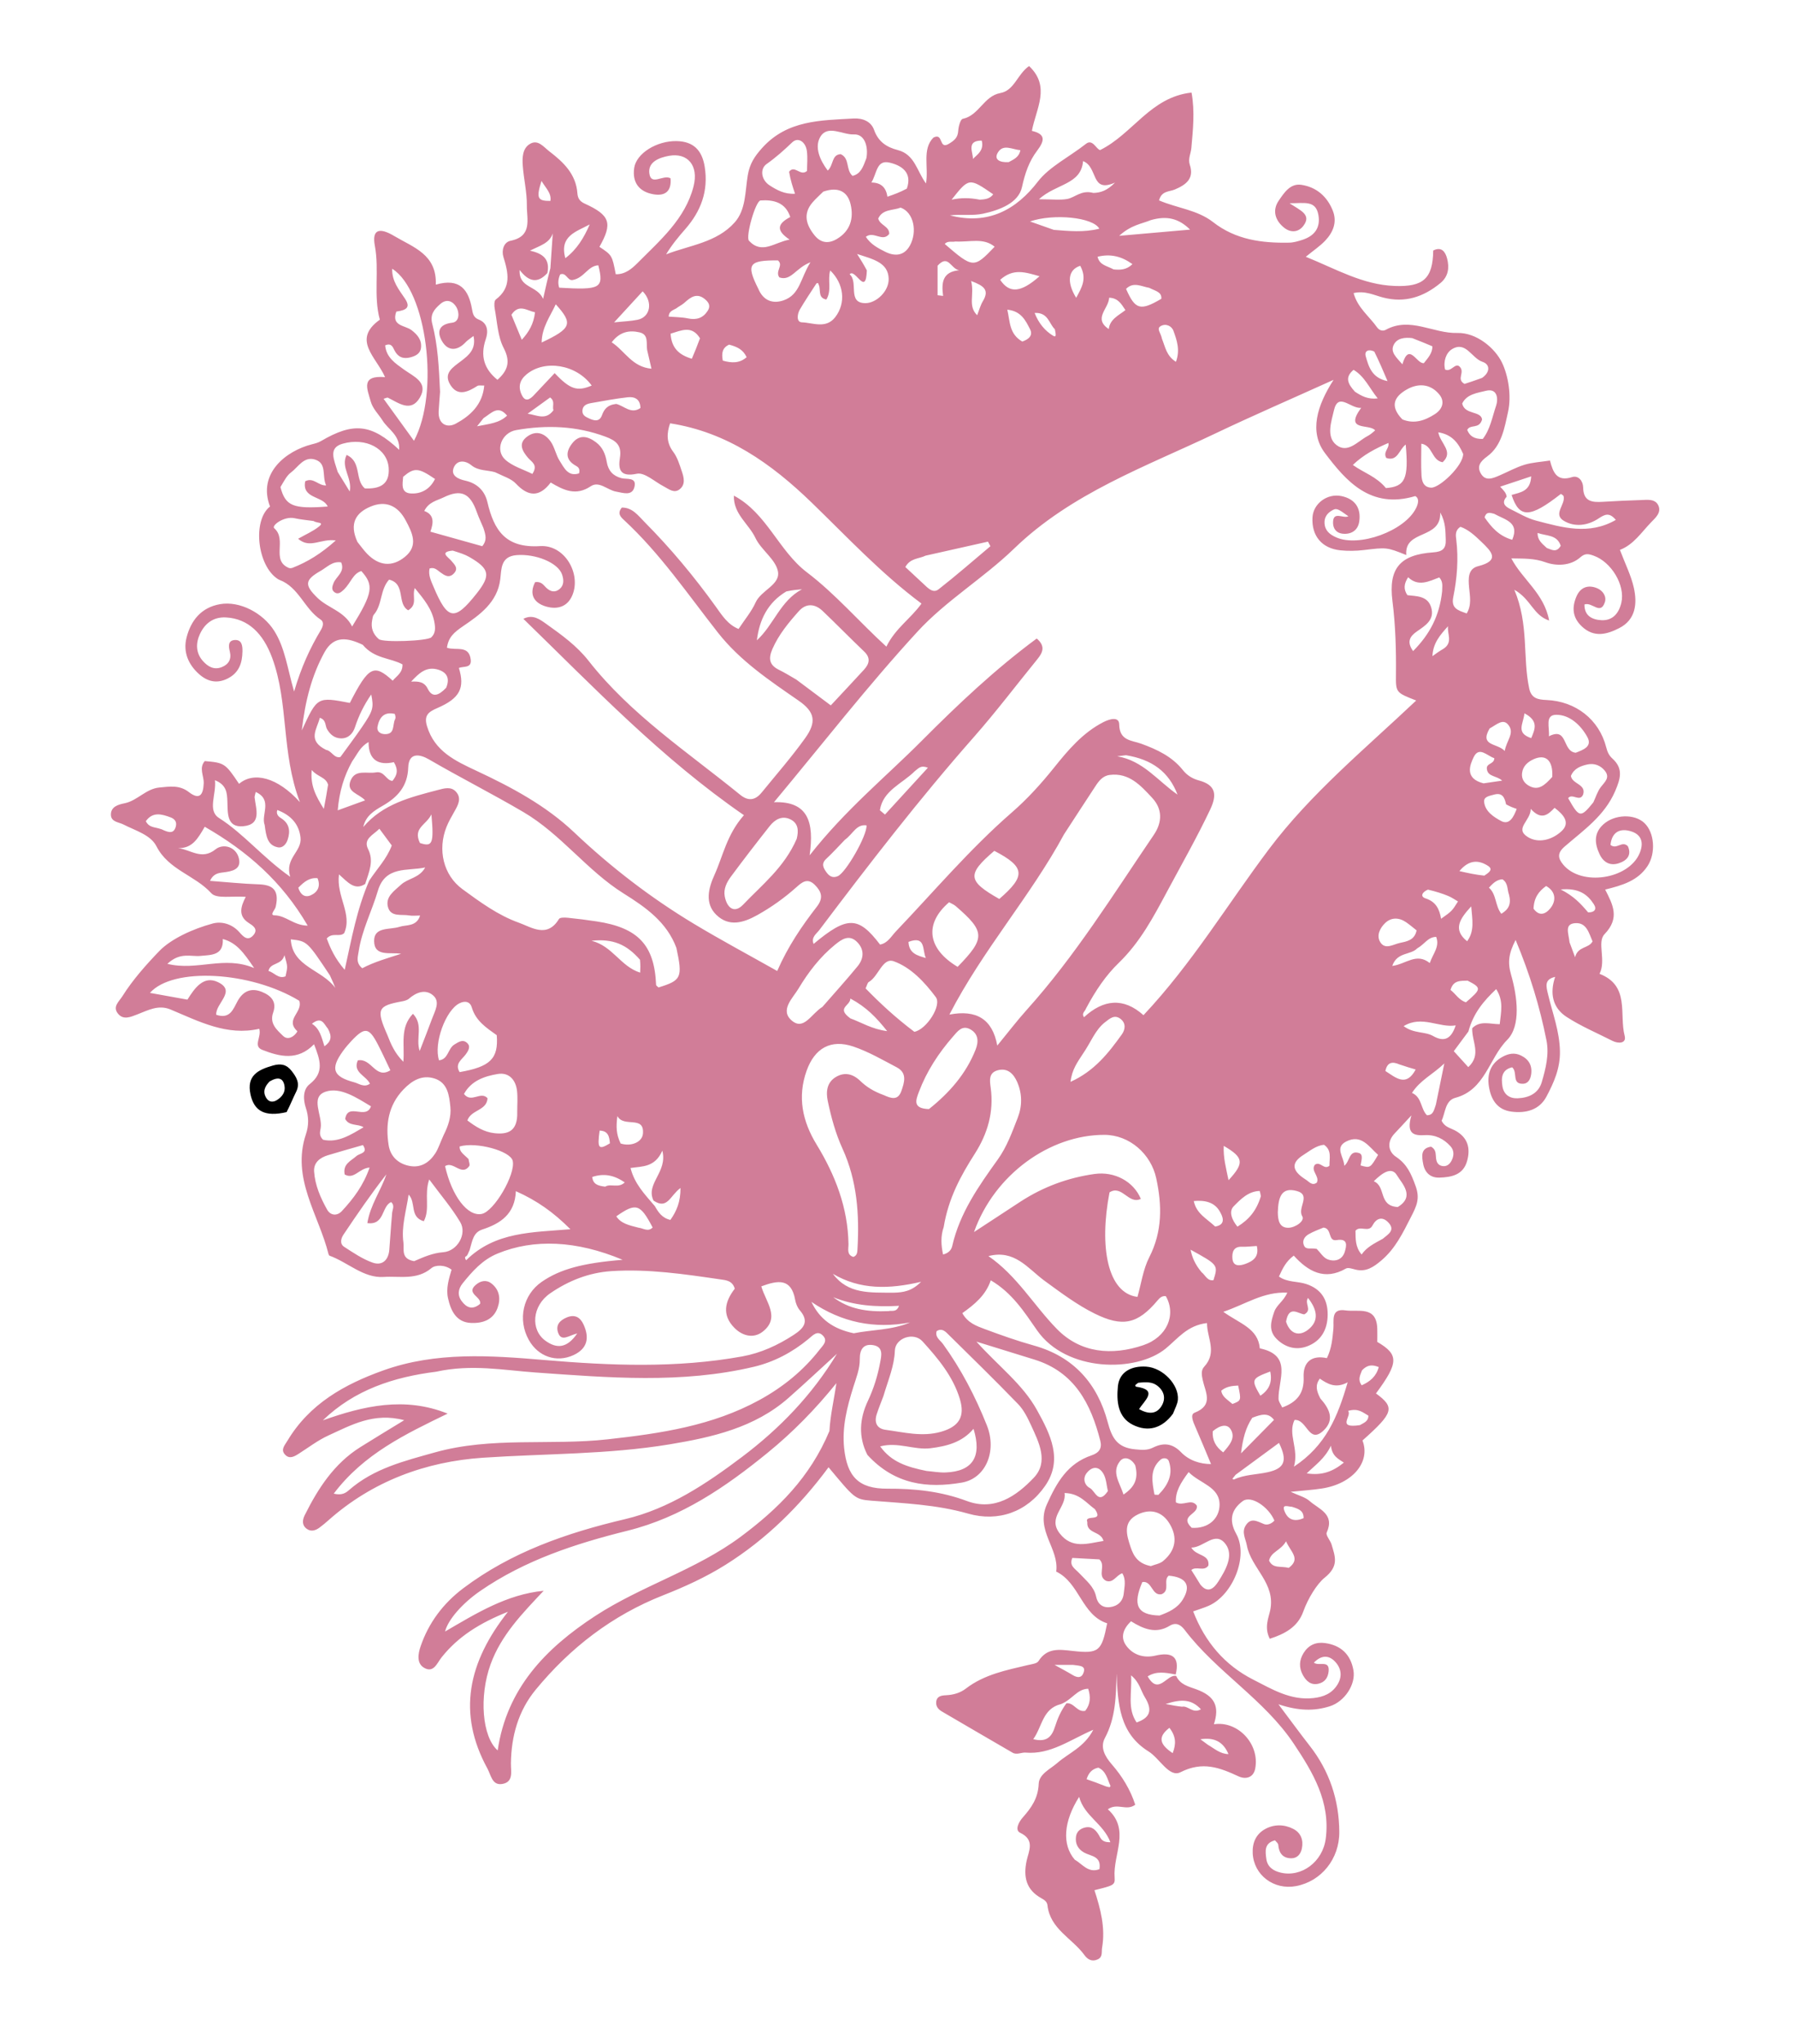 <svg version="1.1" id="Layer_1" xmlns="http://www.w3.org/2000/svg" xmlns:xlink="http://www.w3.org/1999/xlink" x="0px" y="0px"
	 width="100%" viewBox="0 0 464 528" enable-background="new 0 0 464 528" xml:space="preserve">
<path fill="#D17D98" opacity="1" stroke="none" 
	d="
M304.04,432.956 
	C305.055,435.183 307.15,435.651 309.216,436.397 
	C314.032,438.138 315.291,440.822 313.789,445.435 
	C319.966,444.472 325.683,450.539 324.467,456.889 
	C324.007,459.29 321.948,459.713 320.187,458.902 
	C315.271,456.637 310.891,454.916 305.154,457.824 
	C302.242,459.3 299.774,454.241 296.887,452.449 
	C289.359,447.777 288.951,440.122 288.64,432.338 
	C288.471,438.102 288.427,443.724 285.617,448.975 
	C284.322,451.396 285.602,453.733 287.387,455.782 
	C290.083,458.877 292.206,462.341 293.454,466.221 
	C291.151,467.953 288.876,465.631 286.374,467.397 
	C292.251,472.697 287.664,479.036 288.124,485.027 
	C288.277,487.022 287.776,487.077 282.911,488.302 
	C284.471,493.11 285.78,497.993 284.887,503.144 
	C284.691,504.269 285.121,505.517 283.782,506.157 
	C282.304,506.863 281.152,506.215 280.311,505.053 
	C277.179,500.726 271.432,498.341 270.764,492.175 
	C270.667,491.288 269.972,490.808 269.198,490.381 
	C265.251,488.205 264.477,484.863 265.386,480.661 
	C265.927,478.16 267.614,475.326 263.69,473.453 
	C262.257,472.769 263.36,470.658 264.368,469.524 
	C266.602,467.012 268.358,464.52 268.501,460.822 
	C268.6,458.278 271.482,457.032 273.349,455.4 
	C276.3,452.82 280.284,451.374 282.612,446.851 
	C276.501,449.504 271.517,453.308 265.115,452.755 
	C264.046,452.663 262.852,453.417 261.747,452.778 
	C255.65,449.251 249.571,445.693 243.488,442.142 
	C242.574,441.608 241.923,440.864 241.997,439.744 
	C242.102,438.167 243.355,437.992 244.523,437.938 
	C246.417,437.85 248.196,437.353 249.664,436.223 
	C254.415,432.566 260.098,431.468 265.712,430.136 
	C266.668,429.909 268.022,429.782 268.438,429.129 
	C270.693,425.592 273.844,426.115 277.29,426.496 
	C284.073,427.248 284.775,426.565 286.197,419.359 
	C279.578,417.219 279.101,408.93 273.026,405.993 
	C273.835,400.04 267.588,395.365 270.605,388.647 
	C273.185,382.903 275.981,378.059 282.158,375.97 
	C284.097,375.315 284.923,374.167 284.428,372.221 
	C281.981,362.609 277.752,354.422 267.389,351.223 
	C262.789,349.803 258.19,348.379 252.399,346.588 
	C258.191,353.02 264.324,357.553 268.042,364.243 
	C271.562,370.578 274.832,377.117 270.155,383.861 
	C265.456,390.636 258.013,393.226 250.276,391.022 
	C241.96,388.652 233.597,388.352 225.168,387.669 
	C220.95,387.327 220.817,386.992 214.176,379.046 
	C206.777,389.045 198.097,397.623 187.541,404.244 
	C182.427,407.451 176.96,409.933 171.411,412.12 
	C158.204,417.327 147.399,425.678 138.471,436.51 
	C133.987,441.95 132.151,448.508 132.071,455.558 
	C132.048,457.624 132.805,460.376 129.808,460.861 
	C127.207,461.281 126.92,458.562 126.011,456.903 
	C118.136,442.534 121.001,429.401 131.307,416.37 
	C124.127,419.234 118.482,422.7 114.147,428.151 
	C112.985,429.611 112.104,432.283 109.634,430.851 
	C107.656,429.705 108.066,427.245 108.704,425.362 
	C110.787,419.214 114.6,414.18 119.731,410.317 
	C132.201,400.929 146.523,395.99 161.606,392.438 
	C172.911,389.775 182.592,383.319 191.821,376.362 
	C201.6,368.99 209.97,360.305 216.355,349.718 
	C212.181,353.526 208.062,357.397 203.822,361.13 
	C195.056,368.844 184.047,371.309 173.099,373.121 
	C157.169,375.758 140.955,375.497 124.872,376.576 
	C110.068,377.57 96.299,382.622 84.887,392.75 
	C84.14,393.412 83.375,394.058 82.571,394.648 
	C81.568,395.385 80.407,395.742 79.323,394.968 
	C77.999,394.023 78.14,392.688 78.789,391.387 
	C82.242,384.47 86.38,378.098 93.106,373.864 
	C96.603,371.662 100.15,369.538 104.484,366.884 
	C96.612,364.802 90.791,368.148 84.923,370.815 
	C82.218,372.044 79.797,373.903 77.27,375.513 
	C76.094,376.262 74.843,377.021 73.683,375.779 
	C72.486,374.497 73.587,373.387 74.275,372.236 
	C79.994,362.653 89.038,357.608 99.123,354.008 
	C112.705,349.159 126.769,350.154 140.674,351.334 
	C157.811,352.789 174.856,353.49 191.858,350.409 
	C196.647,349.541 201.051,347.53 205.148,344.858 
	C207.708,343.188 209.294,341.446 206.743,338.486 
	C206.122,337.765 205.715,336.726 205.543,335.773 
	C204.528,330.144 201.09,330.721 196.797,332.307 
	C197.916,336.299 201.801,340.381 197.151,344.016 
	C194.837,345.824 191.983,345.181 189.867,343.056 
	C186.495,339.669 187.424,336.145 189.936,332.914 
	C189.337,330.829 187.67,330.719 186.279,330.517 
	C176.897,329.149 167.501,327.746 157.977,328.38 
	C152.198,328.765 146.899,330.88 142.199,334.123 
	C137.503,337.362 137.07,343.581 141.051,346.401 
	C143.887,348.41 146.523,348.381 149.21,344.474 
	C147.064,344.959 145.119,346.762 144.26,344.249 
	C143.602,342.319 144.686,341.12 146.433,340.368 
	C148.585,339.441 150.002,340.287 150.874,342.226 
	C152.404,345.629 151.855,348.414 148.217,350.082 
	C143.835,352.091 139.106,350.461 136.695,346.151 
	C133.755,340.895 135.189,334.469 140.046,331.131 
	C144.796,327.867 150.629,326.281 160.943,325.449 
	C149.058,320.449 137.979,319.97 128.609,323.838 
	C124.721,325.443 122.116,328.398 119.598,331.518 
	C118.434,332.961 118.187,334.574 119.34,336.12 
	C120.58,337.783 122.096,338.509 124.091,336.837 
	C124.591,335.047 120.425,334.198 122.912,331.984 
	C124.163,330.87 125.683,330.517 127.024,331.555 
	C129.111,333.168 129.473,335.482 128.623,337.856 
	C127.483,341.043 124.653,341.889 121.743,341.76 
	C117.911,341.591 116.524,338.57 115.809,335.362 
	C115.259,332.89 116.007,330.43 116.727,328.003 
	C114.989,326.666 112.533,326.745 111.521,327.599 
	C107.745,330.786 103.269,329.6 99.213,329.877 
	C93.986,330.234 89.953,326.113 85.214,324.397 
	C85.086,324.35 84.967,324.15 84.929,324 
	C82.387,313.784 75.26,304.427 79.075,293.023 
	C79.847,290.717 79.834,288.539 79.057,286.196 
	C78.363,284.1 78.258,281.469 80.034,280.082 
	C83.913,277.053 82.761,273.819 81.174,269.765 
	C76.971,274.109 72.322,272.985 67.819,271.222 
	C65.32,270.244 67.654,267.964 67.019,265.771 
	C58.676,267.685 51.463,263.872 44.074,260.783 
	C40.942,259.474 38.257,260.994 35.462,262.066 
	C33.789,262.707 31.825,263.634 30.419,261.76 
	C29.098,259.999 30.781,258.724 31.637,257.36 
	C34.329,253.072 37.92,249.064 41.171,245.695 
	C44.227,242.529 49.908,239.931 55.01,238.568 
	C57.266,237.966 59.96,238.66 61.848,240.784 
	C62.793,241.846 64.033,243.336 65.535,241.54 
	C66.857,239.96 65.264,239.056 64.259,238.406 
	C61.546,236.652 62.179,234.269 63.527,231.684 
	C59.971,231.399 55.994,232.26 54.624,230.752 
	C50.387,226.088 43.554,224.742 40.441,218.619 
	C38.934,215.655 35.019,214.596 31.974,213.023 
	C30.698,212.364 28.695,212.367 28.669,210.467 
	C28.64,208.362 30.622,207.833 32.181,207.518 
	C35.524,206.845 37.703,203.769 41.188,203.442 
	C43.848,203.193 46.393,202.74 48.811,204.615 
	C51.632,206.804 52.543,205.264 52.66,202.349 
	C52.736,200.44 51.356,198.436 52.928,196.613 
	C58.014,197.044 58.243,197.197 61.794,202.491 
	C65.571,199.265 71.722,200.777 77.525,207.218 
	C72.639,194.375 74.68,181.644 70.349,169.937 
	C68.001,163.588 64.136,159.831 58.442,159.506 
	C55.157,159.318 52.967,161.055 51.703,163.741 
	C50.61,166.064 50.542,168.638 52.463,170.777 
	C53.763,172.225 55.332,173.144 57.341,172.334 
	C59.12,171.616 59.886,170.272 59.412,168.336 
	C59.074,166.954 58.883,165.392 60.793,165.333 
	C62.572,165.278 62.698,166.955 62.675,168.289 
	C62.626,171.268 61.797,173.81 58.826,175.297 
	C56.014,176.704 53.573,176.036 51.452,174.143 
	C48.669,171.66 47.281,168.403 48.216,164.727 
	C49.355,160.251 52.035,156.928 56.883,156.076 
	C61.935,155.188 67.957,158.309 70.899,162.986 
	C73.685,167.415 74.27,172.571 76.024,178.645 
	C77.88,172.335 80.14,167.429 82.932,162.778 
	C83.478,161.869 83.852,160.703 82.876,160.059 
	C78.685,157.291 77.251,151.691 72.242,149.805 
	C72.087,149.747 71.94,149.661 71.801,149.571 
	C66.474,146.145 65.22,134.405 69.799,130.849 
	C66.509,122.248 74.012,116.442 80.628,114.779 
	C81.423,114.579 82.254,114.365 82.95,113.956 
	C91.326,109.039 95.989,109.455 103.192,116.205 
	C103.416,112.384 100.324,110.931 98.909,108.664 
	C97.869,106.997 96.354,105.635 95.805,103.633 
	C94.933,100.455 93.162,96.895 99.536,97.426 
	C97.247,92.195 90.886,87.793 98.188,82.584 
	C96.47,76.336 98.095,69.865 96.893,63.471 
	C96.108,59.29 98.034,58.661 101.892,60.963 
	C106.841,63.916 112.943,65.701 112.655,73.532 
	C118.939,71.709 121.134,74.936 122,79.796 
	C122.212,80.989 122.394,82.023 123.729,82.544 
	C126.185,83.502 126.211,85.753 125.576,87.606 
	C124.078,91.969 125.159,95.361 128.592,98.118 
	C131.157,95.82 132.095,93.547 130.205,89.916 
	C128.653,86.934 128.534,83.191 127.885,79.765 
	C127.738,78.99 127.71,77.716 128.159,77.377 
	C132.294,74.26 131.389,70.44 130.125,66.36 
	C129.615,64.714 130.181,62.562 131.988,62.196 
	C137.72,61.038 136.149,56.575 136.191,53.116 
	C136.233,49.659 135.37,46.2 135.127,42.726 
	C134.989,40.755 135.054,38.443 136.844,37.268 
	C139.018,35.841 140.467,37.927 142.011,39.109 
	C145.658,41.902 148.894,44.964 149.257,49.952 
	C149.348,51.198 149.85,52.011 151.121,52.589 
	C157.739,55.601 158.406,57.663 154.951,63.766 
	C158.227,65.946 158.227,65.946 159.168,70.845 
	C161.566,70.91 163.301,69.456 164.789,67.957 
	C170.616,62.086 177.13,56.578 179.283,48.132 
	C180.659,42.731 177.709,39.387 172.942,40.252 
	C170.363,40.719 167.501,41.833 167.844,44.735 
	C168.253,48.185 171.45,44.972 173.329,46.065 
	C173.624,49.339 172.005,50.724 168.925,50.191 
	C165.248,49.556 163.4,47.184 163.932,43.414 
	C164.469,39.617 169.78,36.347 174.9,36.449 
	C179.274,36.536 181.487,38.837 182.166,43.092 
	C183.162,49.341 181.192,54.562 177.136,59.19 
	C175.39,61.183 173.69,63.217 172.185,65.708 
	C178.279,63.342 185.239,62.682 189.902,57.47 
	C192.832,54.194 192.603,49.434 193.288,45.325 
	C193.797,42.27 195.066,40.377 197.032,38.198 
	C203.513,31.012 212.109,31.108 220.622,30.614 
	C223.06,30.473 225.186,31.413 225.941,33.55 
	C227.038,36.659 229.252,38.047 232.073,38.769 
	C236.493,39.901 237.021,44.268 239.369,47.396 
	C240.089,43.136 238.304,38.574 241.277,35.551 
	C243.96,34.144 242.573,38.798 245.297,37.138 
	C246.728,36.266 247.588,35.544 247.697,33.8 
	C247.765,32.703 248.265,30.821 248.86,30.7 
	C253.081,29.837 254.288,24.823 258.576,24.042 
	C262.213,23.38 262.939,19.223 266.005,17.062 
	C271.659,22.377 267.82,28.045 266.739,33.81 
	C270.207,34.617 270.17,36.203 268.072,38.96 
	C266.029,41.647 264.949,44.767 264.179,48.331 
	C263.287,52.462 258.348,54.283 254.167,55.195 
	C251.413,55.795 248.423,55.308 245.553,55.636 
	C255.478,58.219 262.741,54.131 268.308,46.884 
	C271.219,43.094 276.563,40.439 280.729,37.15 
	C282.448,35.793 283.406,38.607 284.377,38.765 
	C292.877,34.562 297.366,25.076 308.01,23.916 
	C308.901,28.853 308.368,33.561 307.963,38.209 
	C307.838,39.641 307.053,41.031 307.555,42.552 
	C308.752,46.18 306.542,47.738 303.704,48.949 
	C302.267,49.562 300.247,49.255 299.612,51.77 
	C304.196,53.756 309.508,54.199 313.569,57.374 
	C319.414,61.944 326.196,62.829 333.263,62.687 
	C334.4,62.664 335.559,62.318 336.656,61.963 
	C339.762,60.96 341.393,58.873 340.8,55.531 
	C340.115,51.668 337.213,52.52 333.345,52.509 
	C336.119,54.367 339.127,55.427 336.912,58.351 
	C335.636,60.037 333.654,60.158 332.006,58.872 
	C329.614,57.007 328.809,54.357 330.553,51.823 
	C331.892,49.877 333.493,47.318 336.372,47.743 
	C340.242,48.315 343.036,50.715 344.507,54.377 
	C345.702,57.354 344.622,59.983 342.578,62.153 
	C341.249,63.563 339.588,64.66 337.542,66.335 
	C345.346,69.493 352.23,73.548 360.449,73.871 
	C367.927,74.165 370.381,71.98 370.482,64.717 
	C372.689,63.599 373.637,65.138 374.065,66.764 
	C374.68,69.099 374.434,71.401 372.347,73.121 
	C367.984,76.717 363.181,78.335 357.496,76.854 
	C355.148,76.242 352.839,75.026 349.9,75.715 
	C350.914,79.496 353.954,81.712 355.976,84.579 
	C356.483,85.298 357.395,85.648 358.203,85.203 
	C364.497,81.741 370.478,86.194 376.709,86.017 
	C381.662,85.877 386.464,89.929 388.276,93.71 
	C389.876,97.048 390.757,102.207 389.82,106.411 
	C388.911,110.488 388.193,115.153 384.455,117.89 
	C382.631,119.225 381.718,120.474 382.797,122.336 
	C384.019,124.445 385.955,123.536 387.663,122.804 
	C389.802,121.888 391.863,120.732 394.073,120.062 
	C396.093,119.449 398.268,119.345 400.66,118.973 
	C401.442,121.969 402.399,124.527 406.356,123.257 
	C408.015,122.725 409.215,124.274 409.24,125.933 
	C409.295,129.575 411.548,129.813 414.313,129.635 
	C417.623,129.422 420.939,129.293 424.254,129.178 
	C425.905,129.121 427.896,128.824 428.696,130.626 
	C429.493,132.421 427.954,133.744 426.812,134.92 
	C424.285,137.521 422.305,140.685 418.744,142.056 
	C420.107,145.668 421.638,148.673 422.345,151.861 
	C423.248,155.928 422.836,160.077 418.577,162.255 
	C415.452,163.854 412.077,164.839 408.894,161.825 
	C406.44,159.5 406.306,156.906 407.505,154.089 
	C408.526,151.691 410.534,150.987 412.859,151.959 
	C414.307,152.565 415.367,154.05 414.84,155.604 
	C413.688,158.998 411.56,155.417 409.572,156.16 
	C409.539,159.153 411.653,160.102 413.979,160.217 
	C416.902,160.361 418.502,158.375 419.115,155.69 
	C420.155,151.133 416.495,145.18 411.989,143.562 
	C410.595,143.062 409.754,142.872 408.488,143.988 
	C405.881,146.286 402.165,146.217 399.532,145.262 
	C396.556,144.182 393.866,144.324 390.674,144.255 
	C393.54,149.73 399.173,153.309 400.445,160.306 
	C396.276,158.921 395.811,154.829 391.449,152.354 
	C395.257,161.41 393.563,169.805 395.297,177.869 
	C395.851,180.447 397.592,180.74 399.751,180.831 
	C407.341,181.152 413.36,185.887 415.19,193.02 
	C415.493,194.201 415.856,195.102 416.794,195.952 
	C419.613,198.504 418.955,201.035 417.505,204.389 
	C414.725,210.816 409.308,214.481 404.409,218.731 
	C402.484,220.401 402.743,221.753 404.087,223.369 
	C408.775,229.006 420.943,227.182 423.814,220.469 
	C424.943,217.828 424.415,215.669 421.726,214.796 
	C418.779,213.838 416.649,214.913 416.304,218.272 
	C417.913,219.58 419.306,217.049 420.808,218.622 
	C421.811,220.894 420.605,222.303 418.443,223.01 
	C416.214,223.738 414.497,222.785 413.512,220.725 
	C412.195,217.973 411.924,215.258 414.46,212.964 
	C417.351,210.347 422.489,210.19 425.053,212.596 
	C427.685,215.065 428.067,220.4 425.888,223.72 
	C423.394,227.521 419.401,228.703 414.932,229.808 
	C416.913,233.712 418.795,237.133 414.768,241.324 
	C412.748,243.426 415.249,248.044 413.475,251.572 
	C421.392,254.647 418.502,262.011 419.969,267.591 
	C420.486,269.558 418.377,269.684 416.798,268.882 
	C412.825,266.864 408.674,265.117 404.956,262.704 
	C401.275,260.315 400.581,256.529 402.003,252.359 
	C399.09,253.028 399.684,254.846 400.187,256.958 
	C401.336,261.782 403.141,266.408 403.237,271.551 
	C403.321,276.007 401.659,279.695 399.74,283.305 
	C397.903,286.763 394.407,287.655 390.684,287.168 
	C386.932,286.677 385.37,283.932 384.865,280.594 
	C384.381,277.396 385.334,274.675 388.412,273 
	C389.983,272.144 391.524,271.874 393.173,272.673 
	C395.222,273.665 396.126,275.325 395.795,277.546 
	C395.619,278.725 395.089,279.927 393.68,279.972 
	C390.704,280.066 392.38,277.014 390.888,275.72 
	C388.159,276.338 388.027,278.46 388.376,280.637 
	C388.712,282.734 390.214,283.808 392.299,283.723 
	C395.159,283.607 397.659,282.494 398.523,279.594 
	C399.568,276.086 400.476,272.392 399.752,268.749 
	C398.041,260.145 395.517,251.767 391.779,242.819 
	C389.985,246.315 389.684,248.588 390.605,251.802 
	C392.215,257.416 393.226,264.991 389.599,268.642 
	C384.867,273.404 383.931,281.555 376.197,283.603 
	C373.524,284.311 373.624,287.543 372.644,289.525 
	C373.451,291.159 374.884,291.389 376.023,291.984 
	C379.421,293.76 380.191,296.6 379.217,299.994 
	C378.201,303.535 375.185,304.12 372.069,304.219 
	C369.714,304.294 368.3,302.874 367.89,300.695 
	C367.534,298.801 367.152,296.62 369.929,296.225 
	C370.973,296.819 371.101,297.627 371.151,298.476 
	C371.22,299.67 371.327,300.903 372.778,301.211 
	C373.903,301.45 374.718,300.79 375.208,299.857 
	C375.874,298.59 375.936,297.214 374.948,296.116 
	C373.197,294.171 370.977,293.095 368.303,293.245 
	C365.583,293.398 363.41,293.029 364.839,288.139 
	C362.755,290.389 361.67,291.602 360.54,292.771 
	C358.452,294.933 358.807,297.471 360.863,298.843 
	C363.755,300.771 364.791,303.271 365.914,306.352 
	C367.119,309.657 366.195,311.537 364.705,314.448 
	C362.588,318.581 360.683,322.569 357.067,325.622 
	C355.066,327.311 353.122,328.674 350.339,327.967 
	C349.542,327.765 348.482,327.382 347.906,327.714 
	C342.356,330.904 338.094,328.41 334.434,324.368 
	C332.322,325.945 331.542,327.746 330.604,329.774 
	C332.766,331.327 335.392,330.951 337.667,331.707 
	C341.529,332.992 343.231,335.735 343.198,339.652 
	C343.165,343.524 341.444,346.528 337.779,347.841 
	C334.935,348.86 332.129,348.045 329.965,345.852 
	C327.889,343.747 328.501,341.414 329.383,338.888 
	C330.02,337.061 331.762,336.212 332.761,333.934 
	C326.558,333.65 322.034,336.921 316.223,338.884 
	C320.465,341.948 325.201,343.131 325.658,348.325 
	C334.219,350.115 330.391,356.443 330.496,361.37 
	C330.512,362.124 331.122,362.865 331.45,363.597 
	C335.275,362.23 337.156,359.907 336.981,355.759 
	C336.815,351.826 339.092,350.001 342.998,350.853 
	C344.261,348.243 344.427,345.774 344.676,343.291 
	C344.884,341.214 343.882,337.939 347.812,338.515 
	C351.035,338.988 355.781,337.241 356.016,343.145 
	C356.062,344.302 356.022,345.461 356.022,346.662 
	C361.619,349.931 361.578,351.999 355.683,359.971 
	C360.649,363.602 360.262,364.952 352.196,372.125 
	C354.349,377.679 349.664,383.288 341.743,384.525 
	C339.282,384.91 336.785,385.056 333.627,385.382 
	C335.628,386.32 337.356,386.728 338.528,387.764 
	C340.911,389.872 345.122,391.111 342.948,395.908 
	C342.631,396.606 343.894,397.928 344.214,399.023 
	C345.126,402.142 346.188,404.553 342.394,407.591 
	C340.427,409.166 338.102,412.937 336.889,416.326 
	C335.447,420.359 332.059,422.105 328.23,423.353 
	C326.742,420.438 327.929,417.925 328.331,416.043 
	C329.844,408.965 323.408,405.15 322.309,399.24 
	C321.979,397.467 320.915,395.869 321.986,394.121 
	C323.35,391.895 325.014,393.042 326.755,393.724 
	C327.613,394.06 328.71,393.632 329.428,392.81 
	C327.911,389.241 323.37,386.199 321.23,387.795 
	C318.477,389.846 317.483,392.521 319.559,396.244 
	C322.79,402.039 318.677,412.064 312.459,414.817 
	C311.274,415.341 310.018,415.707 308.432,416.277 
	C311.514,424.255 316.634,430.184 323.948,433.902 
	C328.771,436.354 333.596,439.323 339.483,438.673 
	C342.126,438.381 344.304,437.504 345.741,435.163 
	C347.076,432.99 346.671,430.878 345.058,429.202 
	C343.48,427.563 341.575,427.524 339.634,429.508 
	C340.835,430.528 343.738,428.698 343.447,431.734 
	C343.283,433.438 342.445,434.576 340.814,434.958 
	C338.872,435.413 337.648,434.282 336.789,432.724 
	C335.735,430.812 335.823,428.873 336.971,427.026 
	C338.244,424.978 340.133,424.13 342.507,424.456 
	C346.647,425.023 349.143,427.414 349.859,431.498 
	C350.5,435.152 347.579,439.564 343.773,440.779 
	C339.734,442.069 335.64,441.994 330.471,440.273 
	C333.642,444.487 336.049,447.789 338.564,451.007 
	C343.676,457.543 346.143,465.009 346.202,473.226 
	C346.252,480.266 341.511,486.02 335.018,487.243 
	C329.293,488.321 324.098,484.405 323.82,478.773 
	C323.686,476.058 324.68,473.777 327.079,472.478 
	C329.387,471.229 331.954,471.264 334.291,472.456 
	C336.289,473.474 336.975,475.368 336.526,477.541 
	C336.235,478.944 335.349,480.053 333.818,480.057 
	C331.589,480.062 330.592,478.698 330.419,476.552 
	C330.388,476.166 329.892,475.817 329.585,475.418 
	C326.73,476.14 327.085,478.315 327.343,480.23 
	C327.619,482.275 329.105,483.302 331.065,483.766 
	C336.408,485.03 341.935,481.019 342.708,474.926 
	C343.906,465.492 339.453,457.97 334.447,450.474 
	C326.753,438.953 314.48,431.936 306.215,421.037 
	C305.192,419.688 303.945,419.022 302.343,419.998 
	C298.826,422.139 295.638,420.864 292.358,418.824 
	C290.368,420.742 289.553,422.932 291.089,425.076 
	C292.858,427.543 295.666,428.406 298.674,427.699 
	C302.825,426.723 305.059,427.844 303.911,432.585 
	C301.127,432.053 298.947,431.649 296.674,433.061 
	C299.503,438.108 301.647,432.384 304.04,432.956 
M141.494,70.533 
	C138.974,73.353 136.624,72.764 134.325,69.742 
	C134.063,74.536 138.904,73.674 140.388,77.221 
	C141.077,74.138 141.538,72.073 142.276,69.264 
	C142.479,66.277 142.683,63.29 142.886,60.303 
	C142.006,62.887 139.582,63.433 136.988,64.76 
	C140.528,65.515 142.178,67.077 141.494,70.533 
M274.307,440.207 
	C269.458,441.369 269.457,446.009 267.088,449.289 
	C270.678,450.191 271.928,448.535 272.724,446.022 
	C273.374,443.974 274.215,441.987 275.668,440.013 
	C277.623,439.762 278.438,442.43 280.538,441.958 
	C281.904,440.211 281.957,438.343 281.296,436.259 
	C278.418,436.322 277.208,439.022 274.307,440.207 
M380.558,265.63 
	C382.56,263.556 385.16,264.573 387.67,264.584 
	C387.996,261.444 388.74,258.578 386.755,255.521 
	C383.458,258.647 380.857,261.738 379.574,266.473 
	C378.327,268.154 377.08,269.835 375.803,271.556 
	C377.16,273.049 378.326,274.333 379.543,275.674 
	C383.028,272.444 380.449,269.165 380.558,265.63 
M169.268,311.576 
	C170.164,313.132 171.101,314.642 173.294,315.145 
	C174.904,312.863 175.926,310.478 175.907,306.894 
	C173.174,308.9 172.536,312.574 168.93,310.151 
	C166.804,305.775 172.641,302.808 171.21,297.257 
	C169.286,301.609 166.035,301.279 162.99,301.731 
	C164.005,305.751 166.505,308.367 169.268,311.576 
M389.467,128.318 
	C388.14,129.764 388.886,130.748 390.269,131.429 
	C392.506,132.53 394.704,133.874 397.081,134.496 
	C403.86,136.268 410.737,138.314 417.688,134.307 
	C415.999,132.305 414.871,132.846 413.206,133.948 
	C410.466,135.763 407.092,136.27 404.222,134.531 
	C401.361,132.797 404.726,130.332 404.185,128.194 
	C404.122,127.947 403.728,127.786 403.489,127.587 
	C395.464,133.86 392.755,133.952 390.737,127.863 
	C392.955,127.192 395.616,127.01 395.807,123.061 
	C392.851,124.042 390.452,124.838 387.778,125.725 
	C388.774,126.766 389.342,127.359 389.467,128.318 
M94.396,228.362 
	C91.675,230.134 89.929,227.921 87.623,225.887 
	C86.889,231.643 91.166,236.121 88.961,241.069 
	C87.759,242.173 85.956,240.777 84.465,242.431 
	C85.391,244.961 86.546,247.557 89.108,250.54 
	C90.909,242.448 92.205,235.009 95.436,227.507 
	C97.421,224.485 100.004,221.843 101.269,218.412 
	C100.204,216.972 99.181,215.589 98.075,214.093 
	C96.466,215.718 93.816,216.713 95.15,219.346 
	C96.694,222.394 95.436,225.151 94.396,228.362 
M280.723,260.535 
	C280.527,261.234 279.494,261.711 280.208,262.785 
	C285.21,258.164 290.426,257.613 295.584,262.257 
	C308.123,248.925 317.326,233.585 328.015,219.373 
	C338.853,204.963 352.761,193.554 366.08,180.964 
	C360.784,178.904 360.801,178.904 360.849,174.178 
	C360.914,167.855 360.736,161.549 359.94,155.261 
	C358.879,146.885 361.859,143.283 370.496,142.691 
	C372.862,142.529 373.826,141.728 373.721,139.41 
	C373.623,137.252 373.759,135.071 372.297,132.379 
	C372.577,139.501 362.954,136.678 363.518,143.387 
	C358.437,141.341 358.444,141.399 352.477,142.103 
	C350.506,142.335 348.471,142.369 346.498,142.168 
	C341.685,141.675 339.01,138.429 339.269,133.67 
	C339.461,130.12 343.063,127.375 346.778,128.158 
	C350.261,128.892 351.884,131.262 351.355,134.75 
	C351.006,137.051 349.247,138.128 346.979,137.861 
	C345.547,137.692 344.613,136.677 344.587,135.103 
	C344.535,131.859 347.196,134.05 348.548,133.37 
	C345.722,131.32 345.451,131.197 344.25,131.908 
	C343.03,132.631 342.288,133.688 342.387,135.192 
	C342.514,137.117 343.75,138.082 345.375,138.81 
	C351.298,141.464 363.133,137.169 366.052,131.259 
	C366.701,129.945 366.861,128.7 365.835,128.156 
	C354.242,131.623 347.904,124.194 342.519,117.08 
	C338.326,111.541 340.468,104.739 344.72,98.13 
	C333.822,103.054 323.934,107.329 314.213,111.956 
	C296.114,120.572 277.024,127.337 262.114,141.745 
	C254.244,149.35 244.539,155.154 237.174,163.162 
	C224.278,177.186 212.546,192.281 200.065,207.24 
	C208.975,206.92 210.484,212.481 209.287,220.959 
	C218.559,209.144 228.937,200.737 238.309,191.325 
	C247.66,181.935 257.288,172.849 267.987,164.949 
	C270.353,166.963 269.506,168.629 268.137,170.312 
	C262.68,177.017 257.452,183.923 251.74,190.403 
	C237.639,206.397 224.627,223.251 211.797,240.255 
	C211.074,241.213 209.608,242.118 210.312,243.845 
	C219.001,236.593 221.858,236.626 227.491,244.014 
	C229.485,243.646 230.355,241.901 231.589,240.608 
	C241.461,230.259 250.717,219.304 261.542,209.893 
	C265.586,206.377 269.129,202.47 272.48,198.29 
	C276.109,193.765 279.9,189.265 285.239,186.54 
	C286.762,185.762 289.274,184.999 289.308,187.129 
	C289.375,191.405 292.549,191.235 294.971,192.115 
	C299.1,193.616 302.96,195.421 305.78,198.956 
	C306.845,200.292 308.227,201.162 309.906,201.613 
	C314.304,202.793 314.65,205.3 312.813,209.168 
	C309.395,216.363 305.463,223.264 301.708,230.272 
	C298.163,236.888 294.727,243.396 289.209,248.726 
	C285.894,251.927 283.219,255.853 280.723,260.535 
M127.967,121.989 
	C125.927,121.392 123.682,121.695 121.832,120.182 
	C120.186,118.835 118.027,118.799 117.245,120.92 
	C116.51,122.917 118.544,123.789 120.195,124.148 
	C123.321,124.828 125.297,126.76 125.987,129.701 
	C127.693,136.972 130.659,141.64 139.601,141.076 
	C145.712,140.691 149.895,147.589 148.216,153.037 
	C147.117,156.604 144.317,157.623 141.105,156.67 
	C137.968,155.739 136.732,153.492 138.323,150.386 
	C139.913,150.154 140.46,151.102 141.149,151.782 
	C142.248,152.867 143.486,153.179 144.692,152.132 
	C145.844,151.133 145.735,149.728 145.294,148.419 
	C144.263,145.357 138.437,143.008 133.524,143.408 
	C129.391,143.744 129.639,146.983 129.315,149.644 
	C128.582,155.655 123.92,158.889 119.75,161.729 
	C117.297,163.4 115.921,164.629 115.53,167.328 
	C117.847,168.157 121.197,166.53 121.675,170.369 
	C121.967,172.714 119.778,172.04 118.624,172.561 
	C120.203,177.717 118.893,180.397 113.06,182.906 
	C110.732,183.907 109.544,184.819 110.372,187.574 
	C112.328,194.08 117.655,196.549 123.177,199.129 
	C132.233,203.361 141.088,208.086 148.409,215.017 
	C157.88,223.985 168.136,231.881 179.282,238.596 
	C186.326,242.839 193.591,246.714 200.905,250.838 
	C203.719,244.418 207.29,239.208 211.16,234.215 
	C212.892,231.98 212.397,230.36 210.62,228.584 
	C208.725,226.691 207.279,227.936 205.894,229.172 
	C202.779,231.952 199.434,234.345 195.77,236.392 
	C192.103,238.44 188.415,239.468 185.184,236.353 
	C182.107,233.385 183.15,229.404 184.658,226.081 
	C186.909,221.121 187.864,215.6 192.302,210.589 
	C170.927,195.859 153.513,177.564 135.294,159.866 
	C137.756,158.574 139.647,160.074 141.278,161.232 
	C145.202,164.02 149.128,166.863 152.147,170.712 
	C163.081,184.649 177.795,194.308 191.32,205.311 
	C193.297,206.92 195.125,206.903 196.9,204.722 
	C200.68,200.078 204.621,195.585 208.125,190.695 
	C211.085,186.564 210.723,183.966 206.467,181.02 
	C198.966,175.828 191.349,170.774 185.557,163.399 
	C177.755,153.465 170.617,142.952 161.259,134.304 
	C160.444,133.551 159.492,132.633 160.738,131.125 
	C163.464,131.073 164.974,133.206 166.655,134.899 
	C173.356,141.647 179.422,148.93 184.982,156.651 
	C186.579,158.869 188.076,161.332 190.912,162.481 
	C192.504,160.062 194.254,158.007 195.316,155.643 
	C196.764,152.422 201.844,151.071 201.076,147.51 
	C200.405,144.402 196.739,142.065 195.276,138.971 
	C193.541,135.302 189.551,132.799 189.708,128.041 
	C198.243,132.582 201.255,142.288 208.589,147.854 
	C215.947,153.438 221.982,160.525 229.122,167.047 
	C231.481,162.267 235.426,159.807 238.204,155.924 
	C227.696,148.097 218.972,138.698 209.78,129.81 
	C199.361,119.736 187.923,111.632 173.22,109.358 
	C172.347,111.857 172.192,114.291 174.039,116.741 
	C175.11,118.16 175.656,120.019 176.242,121.747 
	C176.778,123.324 177.262,125.139 175.702,126.381 
	C174.244,127.542 172.904,126.34 171.592,125.664 
	C169.258,124.462 166.622,121.959 164.62,122.384 
	C160.227,123.318 159.773,121.194 160.249,118.248 
	C160.783,114.944 159.121,113.779 156.526,112.812 
	C148.976,110 141.25,109.738 133.42,111.109 
	C129.671,111.766 127.889,116.31 130.62,118.764 
	C132.532,120.481 135.286,121.262 137.608,122.433 
	C139.168,120.081 137.402,119.338 136.506,118.287 
	C134.962,116.474 133.878,114.513 136.321,112.75 
	C138.656,111.064 140.885,111.967 142.373,114.108 
	C143.394,115.577 143.695,117.538 144.67,119.053 
	C145.802,120.813 146.826,123.23 149.687,122.284 
	C149.986,121.078 149.461,120.652 148.866,120.326 
	C146.046,118.782 146.27,116.612 147.933,114.507 
	C149.742,112.217 151.871,112.612 154.059,114.249 
	C155.818,115.564 156.504,117.362 156.849,119.361 
	C157.231,121.573 158.421,122.925 160.603,123.518 
	C162.002,123.899 164.677,123.175 163.989,125.839 
	C163.369,128.242 160.969,127.287 159.275,127.005 
	C157.043,126.635 154.892,124.156 152.7,125.62 
	C148.891,128.162 145.767,126.681 142.357,124.652 
	C139.45,128.492 136.552,128.344 133.344,124.922 
	C132.157,123.656 130.221,123.092 127.967,121.989 
M112.744,354.359 
	C101.768,355.739 91.626,359.029 83.451,366.923 
	C94.042,363.161 104.602,360.729 115.709,365.184 
	C104.816,370.472 94.031,375.582 86.271,385.857 
	C88.446,386.383 89.43,385.628 90.255,384.908 
	C96.634,379.342 104.528,377.42 112.407,375.208 
	C127.094,371.084 142.216,373.472 157.084,371.824 
	C170.772,370.306 184.134,368.344 196.357,361.643 
	C202.381,358.34 207.669,354.067 211.907,348.607 
	C212.667,347.628 214.02,346.475 212.813,345.131 
	C211.335,343.485 210.096,344.985 208.997,345.894 
	C204.823,349.346 200.068,351.855 194.888,353.083 
	C176.205,357.51 157.318,355.893 138.448,354.56 
	C130.187,353.976 121.917,352.339 112.744,354.359 
M214.406,369.675 
	C214.63,365.561 215.597,361.561 216.203,357.309 
	C210.856,363.962 204.987,369.957 198.462,375.273 
	C187.582,384.138 176.168,391.968 162.21,395.435 
	C148.785,398.769 135.679,403.039 124.109,411.019 
	C119.559,414.158 115.805,418.404 115.049,421.475 
	C122.981,416.869 130.895,411.897 140.534,410.949 
	C134.998,416.834 129.553,422.383 126.807,429.961 
	C123.813,438.225 124.609,448.681 128.648,452.189 
	C130.994,436.176 141.047,425.813 153.867,417.455 
	C165.857,409.64 179.9,405.586 191.452,396.999 
	C201.019,389.888 209.385,381.69 214.406,369.675 
M275.059,215.513 
	C266.394,231.533 254.107,245.269 245.415,262.101 
	C252.333,260.776 256.533,263.194 257.795,270.105 
	C260.577,266.72 262.867,263.704 265.39,260.899 
	C277.919,246.976 287.752,231.105 298.235,215.701 
	C300.532,212.325 300.472,208.939 297.807,206.083 
	C294.901,202.967 291.877,199.556 286.86,200.191 
	C285.039,200.421 284.036,201.75 283.101,203.195 
	C280.568,207.108 277.97,210.98 275.059,215.513 
M174.849,244.878 
	C172.366,238.185 166.885,234.368 161.198,230.811 
	C151.701,224.872 145.059,215.517 135.289,209.778 
	C127.251,205.056 118.937,200.864 110.888,196.181 
	C108.566,194.829 105.652,194.241 105.524,198.289 
	C105.371,203.103 102.785,205.931 98.968,208.13 
	C96.74,209.414 94.536,210.74 93.906,213.642 
	C99.007,207.646 106.14,205.936 113.192,204.082 
	C114.794,203.66 116.6,203.103 117.886,204.549 
	C119.38,206.227 118.414,207.958 117.484,209.603 
	C116.747,210.906 115.985,212.213 115.429,213.596 
	C113.052,219.516 114.616,226.094 119.52,229.684 
	C124.087,233.026 128.739,236.439 134.074,238.346 
	C137.379,239.527 141.431,242.462 144.494,237.398 
	C144.751,236.974 146.036,237.016 146.818,237.094 
	C149.293,237.339 151.763,237.659 154.223,238.031 
	C164.967,239.654 169.169,244.155 169.595,254.396 
	C169.605,254.639 169.999,254.866 170.223,255.093 
	C176.141,253.261 176.492,252.588 174.849,244.878 
M263.923,310.332 
	C269.737,306.585 276.09,304.233 282.92,303.279 
	C288.16,302.547 293.051,305.249 294.898,309.711 
	C291.744,311.263 290.002,305.971 286.809,308.024 
	C284.076,322.132 286.307,334.084 294.027,335.028 
	C295.002,331.628 295.484,327.913 297.089,324.772 
	C300.492,318.111 300.391,311.348 298.882,304.388 
	C297.519,298.1 291.972,293.18 285.476,293.17 
	C271.426,293.149 257.053,303.37 251.775,318.283 
	C255.918,315.561 259.608,313.137 263.923,310.332 
M224.215,375.84 
	C221.832,371.168 222.192,366.464 224.349,361.893 
	C225.857,358.697 226.887,355.371 227.519,351.944 
	C227.822,350.3 228.435,347.976 225.765,347.502 
	C223.099,347.029 222.225,348.762 222.249,351.099 
	C222.276,353.66 221.319,355.957 220.573,358.343 
	C218.981,363.431 217.642,368.582 218.196,374.02 
	C218.956,381.472 221.967,384.614 229.387,384.575 
	C236.449,384.537 243.238,385.255 249.926,387.755 
	C257.104,390.438 262.749,386.46 267.225,381.758 
	C271.13,377.655 268.564,372.637 266.537,368.224 
	C265.641,366.274 264.631,364.227 263.167,362.713 
	C257.162,356.505 250.973,350.474 244.817,344.412 
	C244.121,343.726 243.237,343.12 242.111,343.885 
	C241.658,345.462 243.052,346.221 243.762,347.203 
	C248.469,353.719 252.145,360.787 255.106,368.23 
	C257.745,374.864 254.85,381.946 248.594,383.01 
	C239.765,384.512 231.302,383.58 224.215,375.84 
M313.044,378.218 
	C311.695,375.003 310.379,371.774 308.98,368.582 
	C308.43,367.327 307.583,365.425 308.791,364.954 
	C313.845,362.981 311.54,359.589 310.878,356.421 
	C310.641,355.289 310.408,354.009 311.273,353.074 
	C314.739,349.33 311.984,345.614 312.004,341.788 
	C306.889,342.381 304.475,345.802 301.329,348.377 
	C293.721,354.604 275.626,354.514 268.072,343.663 
	C264.783,338.939 261.65,333.999 256.11,330.748 
	C254.79,334.675 251.841,337.024 248.754,339.228 
	C250.133,341.732 252.39,342.538 254.511,343.328 
	C258.708,344.891 262.946,346.395 267.258,347.597 
	C277.549,350.466 283.694,357.449 286.337,367.389 
	C287.444,371.553 288.831,373.979 293.453,374.412 
	C295.18,374.573 296.538,374.719 298.085,373.949 
	C300.725,372.635 303.058,372.837 305.293,375.154 
	C307.388,377.326 310.278,378.22 313.044,378.218 
M228.527,282.931 
	C230.302,283.726 232.107,284.402 232.999,281.844 
	C233.779,279.609 234.572,277.178 231.793,275.72 
	C228.125,273.796 224.486,271.673 220.59,270.359 
	C214.745,268.387 210.585,270.789 208.507,276.605 
	C206.08,283.395 207.436,289.692 211.071,295.644 
	C215.911,303.57 219.18,311.971 219.331,321.403 
	C219.35,322.578 218.798,324.152 220.594,324.707 
	C221.624,324.318 221.611,323.411 221.657,322.615 
	C222.168,313.731 221.559,305.004 217.796,296.763 
	C215.989,292.806 214.858,288.645 213.971,284.416 
	C213.467,282.014 213.744,279.623 216.051,278.234 
	C218.311,276.874 220.469,277.393 222.389,279.246 
	C223.951,280.755 225.773,281.93 228.527,282.931 
M228.357,360.662 
	C227.777,362.214 227.143,363.748 226.631,365.323 
	C225.936,367.46 226.647,369.067 228.922,369.369 
	C233.651,369.999 238.35,371.251 243.2,369.886 
	C247.872,368.572 249.514,366.003 248.119,361.402 
	C246.338,355.526 242.458,350.919 238.463,346.514 
	C236.199,344.017 231.428,345.628 231.315,348.908 
	C231.18,352.842 229.663,356.298 228.357,360.662 
M205.856,175.568 
	C208.761,177.741 211.665,179.913 214.757,182.226 
	C217.697,179.072 220.521,176.072 223.308,173.038 
	C224.72,171.501 225.141,169.982 223.36,168.289 
	C219.745,164.852 216.266,161.27 212.65,157.834 
	C210.654,155.937 208.367,155.775 206.483,157.895 
	C203.836,160.873 201.289,163.928 199.656,167.679 
	C198.585,170.141 198.867,171.8 201.313,173.016 
	C202.654,173.682 203.951,174.437 205.856,175.568 
M269.813,330.725 
	C265.62,327.576 262.204,322.737 255.505,324.494 
	C262.854,329.529 267.209,337.184 273.185,343.302 
	C279.319,349.583 287.412,350.25 295.509,347.518 
	C301.701,345.428 304.108,339.65 301.363,334.843 
	C300.422,334.713 299.822,335.229 299.264,335.897 
	C294.089,342.086 290.157,342.912 282.93,339.325 
	C278.431,337.093 274.429,334.09 269.813,330.725 
M114.703,293.175 
	C115.844,290.909 116.675,288.483 116.42,285.977 
	C116.119,283.014 115.748,279.696 112.302,278.607 
	C109.113,277.598 106.517,279.119 104.289,281.446 
	C100.349,285.563 99.623,290.548 100.464,295.848 
	C100.92,298.718 102.884,300.599 105.769,301.181 
	C108.747,301.783 110.962,300.338 112.519,297.954 
	C113.327,296.716 113.759,295.233 114.703,293.175 
M243.938,317.012 
	C243.117,319.365 243.265,321.68 243.778,324.081 
	C245.33,323.699 245.944,322.782 246.151,321.874 
	C248.088,313.372 252.964,306.435 257.919,299.54 
	C260.282,296.252 261.622,292.481 263.073,288.775 
	C264.267,285.728 264.252,282.541 262.945,279.535 
	C262.04,277.456 260.49,275.778 257.897,276.49 
	C255.508,277.147 255.841,279.151 256.093,281.016 
	C256.932,287.238 255.323,292.825 251.965,298.078 
	C248.373,303.697 245.163,309.527 243.938,317.012 
M93.775,166.581 
	C90.002,164.773 86.349,164.009 83.883,168.495 
	C80.567,174.525 78.892,181.06 78.01,188.702 
	C82.021,179.978 82.021,179.978 90.431,181.589 
	C95.28,172.139 96.658,171.397 101.512,175.844 
	C102.524,174.613 104.119,173.813 104.039,171.632 
	C100.929,169.929 96.795,170.208 93.775,166.581 
M121.108,299.408 
	C121.18,300.043 121.555,300.902 121.277,301.276 
	C119.296,303.937 117.147,299.83 115.051,301.26 
	C116.812,309.025 120.886,314.314 124.511,313.603 
	C127.71,312.977 133.332,303.36 132.532,299.883 
	C131.942,297.321 123.143,294.913 118.821,296.167 
	C118.727,297.55 119.831,298.139 121.108,299.408 
M77.358,258.533 
	C64.752,250.875 44.645,249.806 38.764,256.496 
	C41.981,257.075 45.183,257.651 48.45,258.238 
	C50.328,255.237 52.628,251.968 56.298,253.696 
	C61.242,256.024 55.697,259.148 55.889,262.15 
	C59.478,263.352 60.254,260.728 61.411,258.621 
	C62.801,256.091 64.851,255.103 67.654,256.22 
	C70.099,257.195 71.604,258.779 70.607,261.599 
	C69.611,264.416 71.574,266.053 73.15,267.59 
	C74.917,269.314 77.029,266.551 76.83,266.365 
	C73.58,263.332 78.384,261.491 77.358,258.533 
M205.937,216.723 
	C206.476,214.627 206.413,212.599 204.184,211.605 
	C202.048,210.654 200.262,211.756 198.952,213.415 
	C195.562,217.709 192.214,222.039 188.957,226.434 
	C187.874,227.896 186.988,229.623 187.339,231.536 
	C187.871,234.448 189.769,236.146 192.102,233.695 
	C196.979,228.572 202.718,224.099 205.937,216.723 
M107.054,325.798 
	C109.48,324.758 111.809,323.694 114.591,323.487 
	C118.245,323.214 120.778,318.753 118.964,315.706 
	C116.752,311.992 113.888,308.667 110.951,304.693 
	C109.581,308.617 111.252,312.274 109.549,315.487 
	C105.786,314.37 107.644,310.656 105.624,308.611 
	C105,312.901 103.712,316.841 104.282,320.974 
	C104.529,322.765 103.544,325.194 107.054,325.798 
M212.599,260.106 
	C215.637,256.62 218.749,253.194 221.682,249.622 
	C223.334,247.61 223.48,245.278 221.543,243.34 
	C219.489,241.286 217.564,242.658 215.854,244.049 
	C211.962,247.214 208.92,251.189 206.39,255.42 
	C204.945,257.836 201.478,260.977 204.706,263.678 
	C207.809,266.276 209.683,261.923 212.599,260.106 
M236.352,266.55 
	C239.436,265.996 243.527,259.763 241.89,257.574 
	C239.006,253.719 235.481,249.931 231.053,248.336 
	C228.119,247.28 227.132,252.223 224.578,253.683 
	C224.234,253.88 224.143,254.518 223.751,255.334 
	C227.509,259.196 231.486,262.882 236.352,266.55 
M102.453,80.49 
	C101.069,84.272 104.692,84.007 106.366,85.28 
	C107.91,86.454 109.073,87.833 108.83,89.859 
	C108.648,91.381 107.391,91.981 106.037,92.329 
	C104.16,92.81 102.802,92.204 101.936,90.441 
	C101.51,89.573 101.108,88.537 99.563,89.22 
	C99.852,92.37 102.204,93.875 104.47,95.506 
	C106.937,97.282 110.839,98.781 108.528,102.723 
	C106.231,106.639 103.063,104.106 100.273,102.739 
	C100.086,102.647 99.746,102.864 99.157,103.025 
	C101.786,106.655 104.344,110.187 107.011,113.87 
	C113.69,101.45 110.318,75.015 101.381,69.428 
	C101.267,72.641 103.142,74.841 104.668,77.127 
	C106.125,79.31 105.269,80.106 102.453,80.49 
M113.755,101.244 
	C113.633,102.895 113.49,104.546 113.394,106.199 
	C113.197,109.583 115.552,110.673 117.833,109.437 
	C121.509,107.444 124.748,104.574 125.174,99.588 
	C124.314,99.628 123.738,99.48 123.396,99.698 
	C120.994,101.228 118.366,102.497 116.447,99.482 
	C114.466,96.37 117.098,94.882 119.3,93.191 
	C121.078,91.825 123.152,90.218 122.399,86.794 
	C121.422,87.553 120.856,87.882 120.431,88.341 
	C118.263,90.682 115.827,90.822 114.258,88.127 
	C112.959,85.895 113.26,83.789 116.891,83.367 
	C118.834,83.14 118.785,80.673 117.959,79.306 
	C117.111,77.902 115.536,77.015 113.787,78.557 
	C112.228,79.932 111.108,81.236 111.741,83.662 
	C113.165,89.13 113.461,94.779 113.755,101.244 
M92.389,139.994 
	C93.218,141.017 93.976,142.107 94.888,143.049 
	C97.896,146.16 101.329,146.58 104.677,143.85 
	C108.242,140.944 106.571,137.617 104.866,134.427 
	C102.823,130.605 99.685,129.206 95.71,130.901 
	C92.063,132.455 90.188,135.166 92.389,139.994 
M105.52,157.661 
	C102.512,155.951 104.979,150.809 100.579,149.74 
	C98.2,152.356 98.868,156.223 96.638,158.787 
	C96.342,159.127 96.298,159.713 96.201,160.197 
	C95.805,162.167 96.405,163.815 97.922,165.107 
	C99.008,166.032 110.518,165.604 111.508,164.633 
	C112.583,163.579 112.549,162.333 112.324,160.941 
	C111.746,157.365 109.586,154.812 107.22,151.913 
	C106.447,154.074 108.052,156.103 105.52,157.661 
M128.408,267.427 
	C125.74,265.513 122.983,263.752 121.963,260.264 
	C121.549,258.847 120.336,258.394 118.752,259.191 
	C115.199,260.98 112.042,269.557 113.49,273.914 
	C115.918,273.657 115.751,270.868 117.455,269.837 
	C118.526,269.19 119.527,268.477 120.588,269.293 
	C121.788,270.215 121.147,271.318 120.421,272.336 
	C119.445,273.705 117.456,274.769 118.811,276.962 
	C126.643,275.591 128.901,273.566 128.408,267.427 
M68.415,213.111 
	C67.395,210.502 70.593,206.631 66.101,204.593 
	C65.931,205.395 65.779,205.717 65.813,206.017 
	C66.165,209.048 67.704,212.983 62.908,213.44 
	C58.516,213.859 58.895,209.952 58.776,207.001 
	C58.69,204.831 58.581,202.764 55.565,201.555 
	C55.974,205.192 53.56,209.364 56.601,211.305 
	C63.046,215.418 67.844,221.452 75.027,226.514 
	C73.521,221.699 78.094,220.03 77.682,216.364 
	C77.319,213.136 75.458,210.68 71.685,209.253 
	C71.338,210.225 71.881,210.89 72.59,211.324 
	C74.838,212.701 75.1,214.702 74.353,216.933 
	C73.974,218.067 73.082,219.153 71.781,218.882 
	C69.161,218.338 68.799,216.094 68.415,213.111 
M71.279,234.204 
	C71.157,235.009 69.548,236.441 70.999,236.463 
	C73.924,236.507 75.897,239.079 79.537,239.125 
	C72.879,227.683 63.872,219.87 52.927,213.581 
	C51.182,216.566 49.73,219.215 46.035,219.09 
	C49.36,219.508 52.133,222.29 55.73,219.401 
	C57.641,217.867 60.981,218.665 61.742,221.706 
	C62.472,224.624 59.971,225.1 57.677,225.377 
	C56.459,225.524 55.133,225.702 54.279,227.557 
	C58.686,227.884 62.754,228.315 66.833,228.45 
	C70.318,228.565 72.282,229.745 71.279,234.204 
M109.913,224.096 
	C105.336,225.082 99.603,223.61 97.678,230.123 
	C96.127,235.37 93.539,240.291 92.715,245.771 
	C92.499,247.213 91.911,248.718 93.644,250.129 
	C96.709,248.499 100.164,247.536 103.685,246.394 
	C100.948,245.918 96.771,247.261 96.708,243.128 
	C96.65,239.325 100.756,240.259 103.29,239.423 
	C105.035,238.847 107.672,239.452 108.593,236.514 
	C107.41,236.514 106.578,236.633 105.794,236.491 
	C103.786,236.127 100.967,237.006 100.27,234.252 
	C99.604,231.618 101.946,230.139 103.632,228.566 
	C105.461,226.861 108.39,226.872 109.913,224.096 
M240.131,286.512 
	C245.365,282.34 249.704,277.453 252.194,271.141 
	C252.983,269.142 252.969,267.113 250.847,265.924 
	C248.724,264.735 247.544,266.404 246.331,267.794 
	C242.61,272.06 239.549,276.73 237.541,282.048 
	C236.74,284.169 235.831,286.38 240.131,286.512 
M133.701,287.253 
	C133.696,285.435 133.854,283.599 133.649,281.804 
	C133.322,278.946 131.551,276.97 128.69,277.443 
	C125.234,278.013 121.784,279.194 119.94,282.609 
	C121.84,285.076 124.277,281.758 126.024,283.708 
	C125.843,286.956 121.784,286.632 120.818,289.442 
	C122.931,291.068 125.156,292.453 127.827,292.743 
	C131.188,293.107 133.865,292.345 133.701,287.253 
M93.815,295.811 
	C90.79,296.683 87.755,297.52 84.745,298.439 
	C82.677,299.07 81.036,300.345 81.195,302.665 
	C81.436,306.189 82.847,309.431 84.55,312.471 
	C85.437,314.053 87.139,314.184 88.362,312.871 
	C91.327,309.685 93.948,306.238 95.54,301.617 
	C92.804,301.813 91.533,304.792 89.099,303.405 
	C88.574,300.689 90.678,299.942 92.119,298.662 
	C93.013,297.867 95.255,297.965 93.815,295.811 
M101.34,313.671 
	C101.322,312.624 102.201,311.486 101.096,310.534 
	C98.569,311.672 99.472,316.563 94.956,315.965 
	C95.733,311.202 98.48,307.58 99.872,303.369 
	C95.93,308.422 92.322,313.668 88.78,318.958 
	C88.107,319.964 87.788,321.334 88.969,322.1 
	C91.315,323.621 93.697,325.246 96.298,326.169 
	C98.798,327.056 100.414,325.538 100.636,322.869 
	C100.87,320.057 101.013,317.238 101.34,313.671 
M121.399,322.928 
	C121.082,323.51 120.879,324.422 120.417,324.582 
	C119.94,324.747 120.49,325.689 120.539,325.524 
	C128.026,318.169 137.542,318.383 147.446,317.554 
	C143.055,313.159 138.835,310.169 133.348,307.719 
	C133.11,313.657 129.343,316.096 124.689,317.617 
	C122.345,318.383 122.12,320.435 121.399,322.928 
M239.485,379.995 
	C241.142,380.135 242.805,380.451 244.454,380.385 
	C251.41,380.106 253.89,376.335 251.652,369.108 
	C248.691,372.621 244.695,373.607 240.534,374.127 
	C236.313,374.654 232.164,372.422 227.524,373.65 
	C230.41,377.697 234.445,378.96 239.485,379.995 
M117.033,142.243 
	C113.5,142.572 115.812,143.878 116.632,144.837 
	C117.509,145.864 118.627,146.833 117.274,148.192 
	C116.016,149.456 114.873,148.609 113.768,147.809 
	C112.989,147.245 112.286,146.449 111.04,146.861 
	C110.667,148.544 111.418,150.051 112.036,151.519 
	C115.721,160.267 117.482,160.543 123.179,153.359 
	C126.929,148.632 126.611,146.932 121.288,143.874 
	C120.16,143.226 118.888,142.828 117.033,142.243 
M124.944,136.345 
	C124.37,134.979 123.726,133.637 123.234,132.242 
	C121.533,127.416 119.182,126.281 114.656,128.496 
	C112.972,129.32 110.831,129.648 109.668,131.998 
	C112.41,133.004 112.007,135.224 111.255,137.353 
	C116.061,138.698 120.443,139.923 124.668,141.105 
	C125.922,139.573 125.593,138.291 124.944,136.345 
M88.954,152.263 
	C88.206,152.925 87.432,153.758 86.383,152.928 
	C85.604,152.312 85.907,151.417 86.216,150.636 
	C86.903,148.897 89.241,147.781 88.191,145.283 
	C85.961,144.897 84.534,146.534 82.888,147.47 
	C78.779,149.807 78.616,151.117 82.077,154.459 
	C84.862,157.148 89.043,157.879 91.026,161.849 
	C96.401,153.156 96.685,151.162 93.4,147.524 
	C91.267,148.153 90.787,150.394 88.954,152.263 
M100.144,267.399 
	C101.058,269.757 102.032,272.075 104.267,274.287 
	C104.64,269.745 103.306,265.503 106.744,261.894 
	C109.547,264.823 107.378,268.182 108.485,271.509 
	C109.693,268.372 110.727,265.783 111.685,263.166 
	C112.412,261.182 113.87,258.82 111.981,257.162 
	C110.036,255.453 107.651,256.305 105.7,258.001 
	C105.24,258.401 104.518,258.576 103.886,258.692 
	C97.62,259.837 97.18,260.695 100.144,267.399 
M297.492,404.573 
	C298.553,404.155 299.806,403.97 300.641,403.28 
	C303.898,400.587 304.5,397.205 302.323,393.609 
	C300.429,390.481 297.431,389.673 294.201,391.195 
	C290.138,393.109 291.189,396.489 292.278,399.729 
	C293.045,402.011 294.197,403.941 297.492,404.573 
M245.334,233.084 
	C238.861,238.642 239.715,245.097 247.541,249.766 
	C254.745,242.381 254.7,240.683 247.114,234.135 
	C246.74,233.813 246.312,233.553 245.334,233.084 
M239.266,143.541 
	C237.577,144.385 235.301,144.146 234.026,146.481 
	C235.609,147.954 237.182,149.418 238.757,150.882 
	C239.86,151.907 241.172,153.368 242.623,152.235 
	C247.198,148.664 251.569,144.832 256.02,141.101 
	C255.809,140.709 255.598,140.318 255.387,139.926 
	C250.267,141.081 245.147,142.235 239.266,143.541 
M212.813,49.504 
	C211.886,50.425 210.894,51.291 210.044,52.279 
	C207.479,55.261 208.411,58.138 210.565,60.799 
	C212.123,62.725 214.076,63.065 216.31,61.745 
	C219.838,59.659 220.714,56.374 219.878,52.785 
	C219.142,49.625 216.864,48.117 212.813,49.504 
M379.136,158.472 
	C380.445,156.321 379.967,154.033 379.752,151.727 
	C379.55,149.548 379.416,146.938 382.05,146.279 
	C387.979,144.795 385.434,142.376 382.937,139.974 
	C381.305,138.404 379.613,136.821 377.521,136.09 
	C376.05,137.056 376.308,138.351 376.439,139.425 
	C377.047,144.42 376.647,149.39 375.663,154.246 
	C375.076,157.143 376.8,157.656 379.136,158.472 
M87.295,121.921 
	C88.217,123.419 89.139,124.917 90.405,126.973 
	C91.1,123.351 88.006,120.796 89.595,117.521 
	C93.544,119.308 91.631,123.805 94.289,126.171 
	C97.83,126.335 100.817,125.412 100.471,120.844 
	C100.096,115.903 94.584,112.913 88.55,114.631 
	C84.763,115.71 86.354,118.742 87.295,121.921 
M93.983,291.211 
	C92.526,290.247 90.268,291.006 89.231,289.065 
	C89.903,284.721 94.623,289.407 95.898,285.8 
	C92.201,283.596 87.969,280.725 84.136,282.03 
	C80.064,283.415 83.402,288.18 82.896,291.399 
	C82.749,292.333 82.386,293.371 83.508,294.429 
	C87.417,295.33 90.765,293.071 93.983,291.211 
M81.066,134.6 
	C79.418,134.365 77.749,134.226 76.127,133.871 
	C73.435,133.282 70.098,135.774 70.887,136.459 
	C74.28,139.406 69.973,144.767 74.671,146.721 
	C74.948,146.836 75.361,146.785 75.655,146.67 
	C79.523,145.147 82.974,143.042 86.802,139.612 
	C82.82,139.072 80.17,141.853 77.059,139.182 
	C79.084,138.025 80.936,137.244 82.439,136.031 
	C83.978,134.788 81.895,135.223 81.066,134.6 
M100.906,276.494 
	C99.827,274.251 98.806,271.978 97.655,269.773 
	C95.36,265.373 94.293,265.249 90.836,268.913 
	C90.041,269.756 89.285,270.65 88.609,271.591 
	C85.357,276.116 86.053,278.121 91.567,279.594 
	C92.793,279.921 94.17,281.043 95.63,279.941 
	C94.573,277.811 91.121,277.051 92.495,273.927 
	C96.108,273.271 97.016,278.903 100.906,276.494 
M283.027,389.868 
	C280.796,388.276 279.083,385.772 275.181,385.697 
	C275.789,389.372 270.682,391.961 273.929,396.133 
	C277.131,400.248 281.162,398.717 285.247,398.08 
	C284.62,395.471 280.834,396.273 281.068,393.229 
	C280.207,391.04 285.478,393.416 283.027,389.868 
M341.292,361.251 
	C343.576,363.828 345.138,366.722 342.123,369.557 
	C338.261,373.19 337.92,366.585 334.631,366.821 
	C332.823,370.537 335.812,374.21 334.483,378.885 
	C342.704,373.44 345.747,366.123 348.364,357.095 
	C345.231,358.799 343.139,357.481 341.154,356.144 
	C339.933,357.865 340.279,359.268 341.292,361.251 
M232.823,53.638 
	C230.795,54.416 228.139,53.98 227.017,56.459 
	C227.493,58.247 229.922,58.429 229.86,60.427 
	C228.146,62.671 225.856,59.576 223.818,61.178 
	C225.044,63.11 226.97,64.107 228.792,65.026 
	C231.229,66.254 233.7,66.169 235.205,63.437 
	C237.161,59.887 236.24,54.889 232.823,53.638 
M378.224,117.27 
	C377.018,114.51 375.4,112.251 371.793,111.682 
	C372.291,114.56 375.877,116.661 372.91,119.414 
	C370.006,118.901 370.37,115.067 367.405,114.622 
	C367.405,117.487 367.294,120.147 367.449,122.791 
	C367.535,124.268 367.926,125.859 369.911,125.98 
	C372.077,126.113 378.227,120.31 378.224,117.27 
M358.254,126.086 
	C363.23,125.717 364.172,123.681 363.366,114.844 
	C361.685,116.076 361.297,119.313 358.344,118.302 
	C357.438,116.723 359.239,115.796 358.887,114.435 
	C355.63,115.849 352.511,117.41 349.703,120.114 
	C352.576,122.176 355.762,123.07 358.254,126.086 
M72.493,125.833 
	C73.78,130.728 75.735,131.532 84.704,130.853 
	C83.558,128.055 77.98,128.933 78.895,124.327 
	C81.065,123.21 82.276,125.536 84.304,125.39 
	C83.159,123.011 84.604,119.698 81.424,118.718 
	C78.523,117.824 77.087,120.669 75.176,122.092 
	C74.156,122.851 73.514,124.118 72.493,125.833 
M196.024,74.614 
	C197.276,77.602 199.671,78.576 202.525,77.598 
	C206.809,76.13 206.876,71.917 209.503,67.749 
	C205.618,69.269 204.49,72.685 201.466,71.667 
	C200.278,70.057 202.617,68.584 201.104,67.276 
	C193.572,67.213 192.793,68.193 196.024,74.614 
M223.956,40.874 
	C224.507,37.907 223.525,34.593 220.736,34.727 
	C217.822,34.867 213.93,32.103 212.027,35.387 
	C210.522,37.984 211.878,41.308 213.969,44.063 
	C215.519,42.653 214.914,39.955 217.314,39.819 
	C219.729,40.915 218.574,43.865 220.377,45.436 
	C222.461,44.939 223.083,43.218 223.956,40.874 
M203.976,44.369 
	C205.422,42.474 206.879,45.674 208.614,44.158 
	C208.614,42.555 208.81,40.721 208.565,38.948 
	C208.26,36.739 206.361,35.265 204.764,36.791 
	C202.649,38.812 200.576,40.668 198.164,42.371 
	C196.387,43.625 196.74,46.469 198.933,47.883 
	C200.772,49.068 202.8,50.221 205.51,50.045 
	C204.86,48.1 204.345,46.557 203.976,44.369 
M257.025,219.8 
	C249.907,225.889 250.081,227.574 258.314,232.231 
	C265.189,226.294 265.067,223.982 257.025,219.8 
M204.279,56.064 
	C203.051,52.268 199.939,51.558 196.605,51.785 
	C195.31,51.873 192.66,61.191 193.613,62.204 
	C197.016,65.821 200.162,62.584 204.111,61.901 
	C200.794,59.675 200.655,57.955 204.279,56.064 
M308.052,394.686 
	C312.323,394.971 315.207,392.331 315.253,388.773 
	C315.314,384.048 310.122,383.234 307.257,380.289 
	C305.165,383.106 303.788,385.373 303.963,388.112 
	C305.918,389.199 307.901,387.011 309.349,388.915 
	C309.922,391.238 304.732,391.483 308.052,394.686 
M211.798,74.006 
	C211.691,73.71 211.597,73.408 211.459,73.127 
	C211.444,73.098 211.093,73.146 211.03,73.243 
	C209.591,75.461 208.111,77.656 206.77,79.933 
	C206.063,81.133 205.818,83.217 207.273,83.267 
	C210.149,83.368 213.523,85.032 215.919,81.913 
	C218.722,78.263 218.156,73.3 214.61,69.865 
	C213.874,72.285 215.063,75.052 213.603,77.382 
	C211.66,76.97 212.064,75.597 211.798,74.006 
M299.728,417.343 
	C302.084,416.491 304.334,415.485 305.732,413.234 
	C307.966,409.636 306.689,407.451 302.111,407.048 
	C300.58,408.284 302.6,410.841 300.273,411.839 
	C297.696,412.34 297.861,408.296 295.29,408.695 
	C292.764,414.555 293.872,417.202 299.728,417.343 
M279.876,272.301 
	C278.575,274.327 277.088,276.275 276.725,279.479 
	C282.938,276.669 286.551,272.005 289.994,267.214 
	C290.88,265.981 291.121,264.326 289.631,263.195 
	C288.081,262.02 286.887,263.121 285.68,264.051 
	C283.083,266.051 282.07,269.151 279.876,272.301 
M277.82,480.414 
	C279.801,481.552 281.334,483.975 284.201,482.869 
	C284.77,479.441 281.962,479.545 280.253,478.587 
	C278.633,477.68 277.895,476.279 278.137,474.467 
	C278.305,473.203 279.172,472.431 280.406,472.121 
	C282.177,471.675 283.192,472.657 284.033,474.028 
	C284.523,474.827 284.729,475.972 287.028,475.904 
	C285.218,471.08 280.298,469.184 278.952,464.195 
	C274.935,470.493 274.462,476.539 277.82,480.414 
M279.101,406.528 
	C280.764,408.332 282.793,409.843 283.345,412.478 
	C283.731,414.322 284.986,415.4 286.908,415.176 
	C288.922,414.94 290.279,413.664 290.484,411.641 
	C290.657,409.936 291.144,408.116 290.105,406.426 
	C288.514,406.925 287.775,409.108 285.855,408.354 
	C283.525,407.029 285.977,404.454 284.175,402.841 
	C281.901,402.719 279.491,402.59 277.188,402.466 
	C276.338,404.509 277.785,405.128 279.101,406.528 
M362.507,108.344 
	C365.593,109.616 368.357,108.628 370.927,106.973 
	C372.881,105.715 373.552,103.718 372.042,101.889 
	C369.712,99.067 366.497,98.945 363.544,100.675 
	C360.723,102.327 358.965,104.696 362.507,108.344 
M91.032,196.689 
	C88.949,200.441 87.706,204.418 87.302,209.333 
	C90.034,208.341 92.132,207.579 94.371,206.766 
	C92.879,205.011 89.371,204.692 90.637,201.624 
	C91.865,198.647 94.854,199.954 97.186,199.53 
	C99.364,199.134 99.826,201.651 101.446,201.729 
	C102.687,200.224 103.006,198.89 101.816,196.889 
	C98.087,197.76 95.231,196.557 95.279,191.701 
	C93.125,192.885 92.471,194.661 91.032,196.689 
M138.376,101.7 
	C140.042,99.933 141.707,98.165 143.379,96.392 
	C147.367,100.606 149.214,101.191 152.952,99.6 
	C149.013,94.152 140.788,92.779 136.062,96.749 
	C134.283,98.243 133.894,100.017 134.888,102.056 
	C135.758,103.84 136.857,103.444 138.376,101.7 
M355.463,111.182 
	C354.065,109.383 347.321,111.555 351.857,105.359 
	C349.09,105.641 345.902,101.107 344.791,106.11 
	C344.211,108.724 342.691,112.812 345.467,114.964 
	C348.377,117.22 350.923,114.029 353.461,112.676 
	C354.045,112.365 354.588,111.976 355.463,111.182 
M310.271,409.322 
	C312.324,411.905 313.947,410.113 314.971,408.501 
	C316.83,405.573 319.006,401.787 316.794,398.872 
	C314.105,395.33 311.174,399.81 307.952,399.792 
	C309.219,402.055 312.694,401.418 312.369,404.416 
	C311.278,406.09 309.218,404.475 307.948,405.595 
	C308.721,406.807 309.345,407.785 310.271,409.322 
M372.787,152.742 
	C372.754,151.615 373.154,150.419 372.055,149.166 
	C369.449,150.143 366.641,151.68 363.993,149.116 
	C362.886,150.863 362.776,152.235 363.81,153.754 
	C366.173,154.033 369.01,153.907 369.932,156.845 
	C370.961,160.122 368.421,161.617 366.219,163.15 
	C364.373,164.434 363.605,165.869 365.28,168.197 
	C369.555,163.88 372.097,159.18 372.787,152.742 
M411.873,207.274 
	C412.502,205.94 412.934,204.453 413.813,203.311 
	C414.847,201.969 416.282,200.869 414.819,199.08 
	C413.694,197.705 412.098,197.117 410.373,197.484 
	C408.599,197.862 406.88,198.514 406.074,200.438 
	C406.357,202.588 410.147,202.542 409.208,205.314 
	C408.307,207.259 406.399,204.814 405.363,206.191 
	C408.216,211.26 408.571,211.353 411.873,207.274 
M224.076,69.853 
	C223.842,76.821 221.064,69.144 219.627,70.863 
	C222,72.847 218.908,78.36 223.757,78.315 
	C226.507,78.289 229.795,75.263 229.717,72.021 
	C229.615,67.772 225.613,66.957 221.556,65.61 
	C222.618,67.295 223.228,68.263 224.076,69.853 
M84.297,193.725 
	C85.743,193.943 86.362,195.987 87.998,195.554 
	C89.94,192.87 91.85,190.357 93.622,187.751 
	C96.475,183.557 96.643,182.81 95.963,179.407 
	C94.112,182.083 92.741,184.85 91.758,187.869 
	C91.239,189.465 90.034,190.826 88.086,190.747 
	C86.493,190.683 85.371,189.805 84.537,188.364 
	C84.004,187.443 84.37,185.983 82.667,185.426 
	C81.988,188.339 79.307,191.244 84.297,193.725 
M282.628,49.845 
	C284.48,49.783 286.161,49.284 288.224,47.171 
	C281.84,49.999 283.94,43.174 279.97,41.617 
	C279.45,47.751 273.05,47.391 268.559,51.475 
	C272.013,51.475 273.998,51.745 275.872,51.402 
	C277.903,51.03 279.522,48.991 282.628,49.845 
M218.406,216.94 
	C216.798,218.593 215.251,220.31 213.565,221.879 
	C212.203,223.147 212.862,224.262 213.64,225.347 
	C214.349,226.337 215.27,226.936 216.609,226.319 
	C218.699,225.355 224.165,215.829 223.994,213.222 
	C221.371,212.847 220.559,215.37 218.406,216.94 
M383.287,113.401 
	C385.242,110.877 385.74,107.719 386.73,104.827 
	C387.306,103.145 387.163,100.186 384.072,100.962 
	C381.901,101.508 379.117,101.814 377.973,104.249 
	C378.631,107.218 382.803,106.076 383.112,108.36 
	C382.371,110.981 380.048,109.483 379.27,111.064 
	C379.898,112.616 381.018,113.437 383.287,113.401 
M57.596,242.579 
	C57.81,246.859 54.619,246.668 51.823,246.942 
	C49.322,247.188 46.583,245.882 43.266,248.992 
	C51.036,250.9 57.902,246.778 65.696,250.085 
	C62.965,246.019 61.109,243.531 57.596,242.579 
M401.85,208.686 
	C400.17,210.456 398.447,212.012 395.697,208.968 
	C395.673,212.041 391.455,213.989 394.838,216.173 
	C397.626,217.973 401.207,216.972 403.627,214.745 
	C405.938,212.62 404.345,210.544 401.85,208.686 
M383.093,97.631 
	C385.148,96.258 385.307,94.158 383.194,93.46 
	C380.42,92.543 378.928,87.991 375.314,90.216 
	C373.805,91.145 373.034,93.357 373.55,95.463 
	C375.086,96.229 376.146,93.618 377.281,94.685 
	C378.837,96.206 376.323,97.901 378.569,99.177 
	C379.701,98.815 381.087,98.371 383.093,97.631 
M407.321,194.458 
	C409.202,193.727 411.682,192.875 410.33,190.411 
	C408.654,187.355 405.745,184.604 402.226,184.655 
	C399.288,184.698 400.6,187.959 400.388,190.206 
	C405.354,187.682 403.762,194.124 407.321,194.458 
M220.694,344.43 
	C225.494,343.466 230.5,343.648 235.24,341.632 
	C225.998,343.374 217.526,341.619 209.747,336.319 
	C211.887,340.801 215.365,343.308 220.694,344.43 
M272.409,59.382 
	C276.302,59.694 280.199,60.085 284.168,59.081 
	C282.564,56.121 272.363,55.112 266.252,57.212 
	C268.255,57.922 269.949,58.523 272.409,59.382 
M340.365,322.63 
	C341.293,323.559 342.063,324.895 343.182,325.325 
	C345.038,326.038 346.985,325.489 347.622,323.364 
	C348.069,321.875 348.547,319.843 345.513,320.358 
	C343.184,320.753 344.384,317.358 342.116,317.125 
	C340.987,317.616 339.558,318.097 338.282,318.839 
	C337.238,319.447 336.499,320.525 337.087,321.785 
	C337.632,322.953 338.846,322.315 340.365,322.63 
M167.28,90.401 
	C167.001,88.712 167.761,86.422 165.312,85.858 
	C162.687,85.254 160.211,85.674 158.123,88.428 
	C161.569,90.694 163.376,94.802 168.403,95.251 
	C168.016,93.552 167.731,92.302 167.28,90.401 
M330.31,313.227 
	C330.352,315.132 330.64,317.162 332.973,317.177 
	C334.769,317.189 337.376,315.432 336.632,314.205 
	C335.281,311.978 339.061,308.698 335.159,307.66 
	C331.187,306.602 330.427,309.342 330.31,313.227 
M234.412,48.728 
	C235.918,44.496 232.951,42.698 229.92,42.005 
	C226.535,41.231 226.709,44.778 225.249,47.149 
	C227.914,47.179 229.048,48.577 229.399,50.819 
	C231.167,50.201 232.553,49.717 234.412,48.728 
M337.467,304.686 
	C338.39,305.229 339.144,306.46 340.411,305.491 
	C341.147,303.791 338.703,302.452 339.915,300.875 
	C341.321,299.911 342.259,302.355 343.658,301.139 
	C343.622,299.238 344.33,297.159 342.241,295.728 
	C340.141,295.966 338.599,297.31 336.94,298.349 
	C333.834,300.294 333.725,302.319 337.467,304.686 
M371.169,285.361 
	C371.847,282.049 372.525,278.738 373.347,274.722 
	C370.363,277.582 367.108,279.025 364.993,282.337 
	C367.599,283.449 367.226,286.527 368.862,288.109 
	C370.51,288.054 370.609,286.944 371.169,285.361 
M297.464,56.868 
	C295.137,57.843 292.441,58.069 289.307,60.92 
	C296.376,60.302 302.003,59.81 307.631,59.317 
	C304.697,56.405 301.615,55.668 297.464,56.868 
M319.399,380.985 
	C319.119,381.333 318.838,381.681 318.558,382.029 
	C318.704,382.089 318.893,382.24 318.99,382.195 
	C321.743,380.913 324.774,380.963 327.659,380.33 
	C332.098,379.357 332.868,377.35 330.61,372.75 
	C327.003,375.404 323.43,378.033 319.399,380.985 
M401.251,200.703 
	C401.493,196.52 399.639,194.711 396.478,196.112 
	C394.913,196.805 393.658,197.905 393.442,199.733 
	C393.269,201.198 394.007,202.318 395.242,203.006 
	C397.661,204.353 399.28,202.886 401.251,200.703 
M85.279,251.969 
	C79.398,243.139 79.398,243.139 75.171,242.666 
	C75.537,249.753 83.242,250.461 86.672,255.209 
	C86.319,254.318 85.965,253.428 85.279,251.969 
M366.182,240.346 
	C365.278,239.639 364.408,238.882 363.462,238.236 
	C361.611,236.969 359.605,236.952 358.032,238.473 
	C356.736,239.726 355.732,241.662 356.783,243.376 
	C358.038,245.423 360.119,243.979 361.73,243.622 
	C363.551,243.22 365.67,242.953 366.182,240.346 
M246.969,62.388 
	C246.052,62.599 244.979,62.142 244.207,63.022 
	C251.547,69.34 251.753,69.354 257.113,63.733 
	C254.197,61.339 250.813,62.585 246.969,62.388 
M361.315,311.811 
	C365.913,309.043 362.332,305.68 361.099,303.603 
	C359.694,301.237 357.208,303.102 355.113,305.156 
	C358.368,306.505 356.223,311.542 361.315,311.811 
M147.982,72.345 
	C146.644,72.535 146.349,70.231 144.79,70.906 
	C144.289,72.083 144.175,73.187 144.552,74.32 
	C155.285,74.951 156.138,74.476 154.665,68.541 
	C151.926,68.678 151.044,71.814 147.982,72.345 
M365.056,87.347 
	C363.151,87.118 361.134,87.314 360.262,89.093 
	C359.331,90.993 360.987,92.349 362.511,94.113 
	C364.248,88.228 366.171,94.054 368.06,93.812 
	C369.202,92.399 370.294,91.17 370.269,89.464 
	C368.689,88.8 367.2,88.173 365.056,87.347 
M357.449,320.014 
	C358.816,318.858 360.851,317.78 358.791,315.715 
	C357.241,314.16 355.727,314.772 354.787,316.578 
	C353.768,318.533 351.592,316.479 350.384,317.938 
	C350.428,320.031 350.303,322.138 351.968,324.075 
	C353.344,322.142 355.123,321.297 357.449,320.014 
M203.272,152.783 
	C198.454,155.657 196.306,160.086 195.647,165.41 
	C200.018,161.443 201.692,155.201 207.309,152.232 
	C206.171,152.323 205.033,152.413 203.272,152.783 
M351.699,301.069 
	C354.198,301.771 354.198,301.771 356.228,298.336 
	C353.857,296.247 351.905,292.855 347.943,294.911 
	C344.913,296.483 347.456,298.953 347.482,301.155 
	C348.961,300.089 348.633,297.067 351.26,297.854 
	C352.41,298.198 351.99,299.522 351.699,301.069 
M159.282,104.346 
	C161.327,104.825 163.106,107.095 165.557,105.4 
	C165.5,103.05 164.004,102.433 162.246,102.629 
	C159.149,102.974 156.077,103.562 153.003,104.096 
	C151.86,104.295 150.663,104.576 150.555,106.064 
	C150.464,107.3 151.449,107.719 152.343,108.126 
	C153.637,108.716 154.964,109.004 155.601,107.282 
	C156.15,105.797 156.894,104.629 159.282,104.346 
M323.714,366.251 
	C321.973,368.837 321.253,371.71 320.801,375.447 
	C324.026,372.179 326.669,369.501 329.324,366.809 
	C327.844,364.85 326.07,365.354 323.714,366.251 
M180.946,87.399 
	C178.851,83.978 176.175,85.35 173.344,86.2 
	C173.58,89.912 175.502,91.681 178.838,92.676 
	C179.55,90.987 180.171,89.511 180.946,87.399 
M165.44,247.939 
	C161.938,243.947 158.445,242.449 152.908,243.03 
	C158.405,244.417 160.402,249.67 165.48,251.263 
	C165.534,250.141 165.571,249.362 165.44,247.939 
M104.21,123.173 
	C104.064,124.98 103.548,127.285 106.135,127.47 
	C108.85,127.664 111.157,126.386 112.445,123.734 
	C108.197,120.848 107.124,120.696 104.21,123.173 
M236.418,199.265 
	C233.221,202.455 228.197,204.224 227.45,209.322 
	C227.888,209.69 228.326,210.058 228.763,210.426 
	C232.382,206.481 236,202.535 239.858,198.327 
	C238.006,197.619 237.522,198.412 236.418,199.265 
M332.44,341.436 
	C333.448,344.582 335.793,345.338 338.129,343.516 
	C341.134,341.174 340.426,338.227 338.115,335.307 
	C337.11,336.774 339.293,338.397 337.162,339.538 
	C335.66,339.471 333.184,336.995 332.44,341.436 
M166.126,75.255 
	C163.81,77.773 161.494,80.292 158.744,83.283 
	C161.257,83.016 163.075,82.968 164.828,82.604 
	C168.034,81.937 168.906,78.106 166.126,75.255 
M376.296,264.889 
	C372.033,265.615 367.579,262.188 362.836,265.085 
	C365.509,267.074 368.289,266.407 370.452,267.636 
	C373.31,269.259 375.121,268.436 376.296,264.889 
M175.184,79.395 
	C174.393,80.108 172.916,80.12 172.856,81.792 
	C174.527,81.934 176.201,81.915 177.801,82.252 
	C180.028,82.721 181.717,82.193 182.954,80.269 
	C183.78,78.984 183.153,78.047 182.189,77.261 
	C180.111,75.565 178.511,76.777 176.952,78.185 
	C176.584,78.517 176.162,78.79 175.184,79.395 
M295.921,438.415 
	C294.883,436.754 294.588,434.591 292.376,432.795 
	C292.651,437.35 291.335,441.304 293.81,444.97 
	C297.087,443.815 298.137,442.003 295.921,438.415 
M231.092,333.942 
	C233.406,333.875 235.645,333.604 238.1,331.13 
	C229.727,333.086 222.305,333.202 215.302,329.074 
	C219.222,334.346 224.798,333.905 231.092,333.942 
M115.328,177.684 
	C116.275,175.437 115.705,173.767 113.331,173.015 
	C110.192,172.022 108.267,173.96 106.28,176.081 
	C108.152,175.999 109.65,176.076 110.571,177.935 
	C111.738,180.287 113.348,179.749 115.328,177.684 
M325.93,309.002 
	C325.817,308.537 325.694,307.665 325.593,307.667 
	C322.66,307.744 320.662,309.843 318.897,311.633 
	C317.54,313.009 318.497,315.228 319.872,316.888 
	C322.882,315.037 324.824,312.719 325.93,309.002 
M383.494,202.367 
	C384.996,202.147 386.499,201.927 388.303,201.662 
	C386.808,200.318 384.586,200.723 384.348,198.643 
	C384.144,197.128 386.271,197.45 386.274,195.864 
	C384.488,195.315 382.356,192.708 380.961,195.551 
	C379.963,197.583 378.501,201.118 383.494,202.367 
M160.436,295.408 
	C163.149,296.258 166.017,295.067 166.198,292.852 
	C166.593,288.019 161.232,291.424 159.591,288.313 
	C159.236,291.056 159.265,292.986 160.436,295.408 
M219.821,263.084 
	C222.717,264.134 225.383,265.871 229.331,266.372 
	C226.512,262.835 223.963,260.173 219.822,257.958 
	C219.794,259.883 216.066,260.342 219.821,263.084 
M291.057,195.098 
	C290.3,195.192 289.543,195.286 288.787,195.379 
	C295.489,196.468 299.342,201.803 304.384,205.273 
	C302.151,199.409 297.818,196.196 291.057,195.098 
M389.318,207.79 
	C388.931,206.084 388.428,204.628 386.108,205.298 
	C384.969,205.627 383.501,205.798 383.643,207.181 
	C383.901,209.698 386.243,211.116 388.009,212.078 
	C390.187,213.264 391.297,210.998 392.06,208.964 
	C391.205,208.674 390.466,208.423 389.318,207.79 
M143.661,78.61 
	C142.239,81.708 140.058,84.556 140.018,88.482 
	C147.742,84.834 148.207,83.627 143.661,78.61 
M297.065,74.356 
	C295.054,74.014 292.99,72.705 291.081,74.627 
	C293.441,80.014 294.765,80.382 300.202,77.189 
	C300.335,75.414 298.785,75.228 297.065,74.356 
M258.541,72.29 
	C260.915,75.81 263.816,75.69 268.714,71.363 
	C265.032,70.321 261.938,69.231 258.541,72.29 
M366.312,245.02 
	C364.622,246.769 361.135,245.891 359.892,249.533 
	C363.431,249.085 366.127,246.006 369.589,248.79 
	C370.461,246.263 372.213,244.568 371.249,242.025 
	C369.084,242.067 368.323,243.876 366.312,245.02 
M405.723,243.443 
	C406.111,244.484 406.499,245.524 407.155,247.284 
	C407.855,244.403 410.713,245.06 411.664,243.19 
	C410.691,240.926 410.082,238.261 407.163,238.485 
	C404.318,238.703 405.484,241.104 405.723,243.443 
M293.463,378.567 
	C292.504,376.779 290.619,376.052 289.493,377.485 
	C287.26,380.327 289.464,383.057 290.428,386.092 
	C293.162,384.229 294.375,382.185 293.463,378.567 
M369.131,229.823 
	C367.8,230.33 366.891,231.567 368.54,232.099 
	C371.191,232.956 372.085,234.861 372.517,237.344 
	C375.33,235.356 375.33,235.356 376.883,232.871 
	C376.047,232.394 375.248,231.826 374.366,231.461 
	C372.859,230.837 371.299,230.34 369.131,229.823 
M165.064,317.157 
	C166.273,317.286 167.508,318.324 168.705,317.105 
	C165.488,310.969 164.422,310.639 159.307,314.219 
	C160.518,316.054 162.466,316.497 165.064,317.157 
M299.437,386.171 
	C301.855,383.727 303.349,380.947 302.13,377.441 
	C301.834,376.592 300.635,376.523 299.999,377.08 
	C297.112,379.607 297.836,382.858 298.414,386.042 
	C298.431,386.135 298.693,386.184 299.437,386.171 
M286.379,385.199 
	C286.043,383.745 285.983,382.146 285.309,380.871 
	C284.196,378.766 282.397,378.671 280.93,380.503 
	C279.822,381.887 280.3,383.642 281.711,384.397 
	C283.124,385.153 283.905,388.821 286.379,385.199 
M253.284,51.587 
	C254.59,51.51 255.878,51.389 256.743,50.194 
	C250.492,45.898 250.492,45.898 245.986,51.581 
	C248.486,51.066 250.556,51.062 253.284,51.587 
M385.062,188.188 
	C382.361,192.802 387.071,191.921 388.965,194 
	C389.419,191.306 391.544,189.472 389.977,187.358 
	C388.592,185.491 387.015,187.1 385.062,188.188 
M132.199,81.317 
	C133.064,83.4 133.929,85.483 134.88,87.775 
	C136.747,85.73 137.954,83.67 138.298,80.681 
	C136.129,80.214 134.138,78.415 132.199,81.317 
M264.248,88.236 
	C265.808,87.705 267.133,86.724 266.25,85.015 
	C265.118,82.823 263.964,80.342 260.383,80.003 
	C261.124,83.189 260.847,86.234 264.248,88.236 
M314.118,316.859 
	C317.211,316.35 315.89,313.955 315.267,312.89 
	C313.892,310.54 311.417,310.006 308.586,310.266 
	C309.262,313.523 311.816,314.704 314.118,316.859 
M386.225,132.727 
	C385.282,132.523 384.243,132.018 383.762,133.662 
	C385.496,136.179 387.474,138.473 390.904,139.445 
	C392.814,134.908 389.206,134.354 386.225,132.727 
M350.252,101.196 
	C351.887,102.255 353.547,103.231 356.135,102.921 
	C353.968,100.252 352.768,97.248 349.891,95.541 
	C347.629,97.429 348.324,99.09 350.252,101.196 
M379.368,253.331 
	C377.618,253.412 375.686,253.129 374.954,255.734 
	C376.29,256.754 377.158,258.403 378.947,258.925 
	C382.968,255.465 383.013,255.218 379.368,253.331 
M300.372,87.545 
	C301.206,89.568 301.495,91.94 303.979,93.468 
	C305.118,90.387 304.196,87.87 303.338,85.481 
	C302.874,84.188 301.341,83.478 300.026,84.247 
	C298.857,84.93 300.09,85.995 300.372,87.545 
M390.077,231.126 
	C389.564,229.793 389.888,228.105 388.362,227.149 
	C386.984,227.238 386.009,228.049 384.891,229.325 
	C386.859,231.042 386.456,233.989 388.085,236.061 
	C389.947,234.938 390.7,233.628 390.077,231.126 
M347.384,377.839 
	C346.014,376.895 344.363,376.262 344.04,373.479 
	C342.419,376.841 340.165,378.305 337.781,380.623 
	C341.829,381.239 344.592,380.096 347.384,377.839 
M310.611,328.663 
	C311.588,329.406 312.04,330.949 313.67,330.719 
	C314.912,326.776 314.912,326.776 307.756,322.834 
	C308.156,324.794 308.883,326.605 310.611,328.663 
M396.412,234.739 
	C398.237,237.295 400.168,235.567 401.057,234.24 
	C402.25,232.46 402.083,230.23 399.661,228.884 
	C397.766,230.258 396.536,231.853 396.412,234.739 
M313.488,369.741 
	C313.325,372.064 314.278,373.781 316.194,375.195 
	C317.808,373.34 319.429,371.52 318.186,369.345 
	C317.236,367.682 315.335,368.186 313.488,369.741 
M229.675,338.706 
	C230.526,338.462 231.705,339.138 232.396,337.336 
	C226.469,337.673 220.795,337.305 215.377,335.108 
	C219.448,338.195 224.059,338.943 229.675,338.706 
M333.133,405.033 
	C336.307,402.676 333.658,400.965 332.436,398.167 
	C331.096,400.565 328.562,400.848 328.053,403.147 
	C329.044,405.295 331.025,404.497 333.133,405.033 
M286.611,85.017 
	C286.895,82.454 289.19,81.467 290.919,80.115 
	C289.816,78.446 289.005,77.003 286.714,76.907 
	C286.59,79.779 282.494,82.237 286.611,85.017 
M324.883,321.879 
	C323.576,321.953 322.266,322.122 320.963,322.079 
	C318.776,322.006 318.474,323.62 318.568,325.052 
	C318.716,327.321 320.579,326.999 321.941,326.5 
	C323.815,325.812 325.555,324.747 324.883,321.879 
M42.348,214.494 
	C43.675,215.056 44.953,215.431 45.453,213.487 
	C45.756,212.307 45.157,211.556 44.126,211.167 
	C41.792,210.285 39.47,209.638 37.699,212.141 
	C38.653,214.097 40.493,213.528 42.348,214.494 
M242.361,68.646 
	C242.361,71.188 242.361,73.73 242.361,76.272 
	C242.837,76.33 243.313,76.388 243.789,76.446 
	C243.349,73.133 243.534,70.218 247.946,69.813 
	C245.717,69.445 245.167,65.544 242.361,68.646 
M316.337,296.015 
	C316.171,298.97 316.921,301.751 317.575,304.884 
	C321.703,300.411 321.498,299.035 316.337,296.015 
M84.811,202.717 
	C84.228,200.712 82.074,200.717 80.586,198.922 
	C80.189,202.949 81.623,205.628 83.706,208.957 
	C84.161,206.545 84.465,204.934 84.811,202.717 
M152.438,57.977 
	C149.024,59.849 144.523,60.91 146.138,66.694 
	C149.133,64.439 150.964,61.385 152.438,57.977 
M379.247,243.159 
	C381.228,240.475 380.572,237.56 380.303,234.146 
	C377.38,237.333 375.448,240.106 379.247,243.159 
M252.596,81.434 
	C253.08,80.211 253.415,78.899 254.08,77.784 
	C255.806,74.889 254.344,73.838 251.031,72.591 
	C251.946,76.125 250.099,79.013 252.596,81.434 
M287.867,69.599 
	C289.533,69.754 291.16,69.763 292.733,68.236 
	C289.899,66.203 287.059,65.501 283.712,66.326 
	C284.266,68.532 286.014,68.601 287.867,69.599 
M279.233,68.665 
	C276.132,69.649 275.643,72.831 278.187,76.935 
	C279.582,74.344 281.077,72.027 279.233,68.665 
M188.478,89.03 
	C186.675,89.844 186.49,91.3 186.839,93.161 
	C189.08,93.791 191.133,93.915 193.004,92.271 
	C192.066,90.317 190.643,89.613 188.478,89.03 
M108.552,217.775 
	C111.786,218.857 112.202,217.977 111.519,210.386 
	C110.171,213.181 106.672,213.85 108.552,217.775 
M355.246,90.819 
	C353.855,90.115 352.613,90.586 353.039,92.063 
	C353.8,94.7 354.594,97.653 358.673,98.452 
	C357.507,95.709 356.576,93.52 355.246,90.819 
M410.523,235.697 
	C412.095,235.738 412.879,234.953 411.994,233.585 
	C410.356,231.054 408.134,229.346 403.439,229.778 
	C406.838,231.519 408.527,233.36 410.523,235.697 
M383.693,226.206 
	C384.62,225.557 386.2,224.674 384.633,223.673 
	C382.417,222.258 379.855,221.883 377.247,225.038 
	C379.602,225.568 381.333,225.957 383.693,226.206 
M143.064,105.984 
	C142.688,104.976 143.591,103.685 142.201,102.678 
	C140.279,104.067 138.334,105.473 136.39,106.879 
	C138.751,107.186 141.037,108.716 143.064,105.984 
M102.062,184.433 
	C99.287,183.772 98.052,185.343 97.586,187.714 
	C97.364,188.847 98.164,189.566 99.317,189.642 
	C102.208,189.831 101.391,187.237 102.125,185.812 
	C102.271,185.528 102.299,185.184 102.062,184.433 
M325.797,360.557 
	C328.05,359.062 328.946,357.068 328.349,354.307 
	C323.465,356.15 323.371,356.361 325.797,360.557 
M361.732,274.969 
	C359.958,274.199 358.602,274.338 358.118,276.675 
	C360.837,278.407 363.482,280.902 365.948,276.287 
	C364.708,275.927 363.501,275.576 361.732,274.969 
M318.581,362.695 
	C320.876,361.809 320.876,361.809 320.062,357.933 
	C318.485,358.008 316.947,358.177 315.681,359.277 
	C315.931,360.831 317.165,361.468 318.581,362.695 
M77.112,229.328 
	C77.603,230.972 78.707,232.011 80.353,231.272 
	C82.109,230.483 82.94,228.947 82.075,226.87 
	C80.054,226.659 78.644,227.749 77.112,229.328 
M351.532,368.157 
	C352.482,367.576 353.715,367.254 353.726,365.711 
	C352.358,364.959 351.161,363.686 348.472,364.483 
	C349.593,365.781 345.317,369.08 351.532,368.157 
M156.443,306.552 
	C157.86,305.666 159.84,307.052 161.492,305.459 
	C158.645,303.492 156.01,303.078 153.077,304.057 
	C153.31,305.9 154.483,306.333 156.443,306.552 
M395.813,190.685 
	C396.743,188.479 397.841,186.24 394.061,184.276 
	C393.788,187.019 391.729,189.318 395.813,190.685 
M69.402,250.831 
	C70.89,251.224 71.973,252.979 73.809,252.22 
	C74.386,249.692 74.386,249.692 73.53,246.746 
	C72.815,249.432 69.849,248.57 69.402,250.831 
M399.851,141.57 
	C401.046,141.958 402.302,142.918 403.44,140.997 
	C402.507,138.069 399.745,138.503 397.456,137.675 
	C397.431,139.46 398.456,140.307 399.851,141.57 
M84.757,265.731 
	C83.766,264.623 83.226,262.419 80.632,264.473 
	C82.683,265.751 83.112,267.946 83.869,270.297 
	C85.63,269.021 85.886,267.798 84.757,265.731 
M302.286,446.356 
	C298.942,448.906 300.094,450.854 303.131,452.893 
	C304.039,450.539 304.034,448.587 302.286,446.356 
M373.218,167.544 
	C375.629,165.88 374.039,163.714 374.312,161.776 
	C372.311,163.983 370.417,166.119 370.277,169.508 
	C371.362,168.722 372.017,168.247 373.218,167.544 
M234.838,243.321 
	C234.956,246.308 237.16,246.869 239.335,247.488 
	C238.349,245.51 239.42,241.581 234.838,243.321 
M285.881,461.483 
	C286.19,461.559 286.496,461.661 286.81,461.692 
	C286.884,461.699 287.085,461.417 287.053,461.349 
	C286.243,459.622 285.941,457.539 283.914,456.641 
	C282.223,456.994 281.367,458.071 280.878,459.629 
	C282.426,460.168 283.929,460.691 285.881,461.483 
M260.751,41.879 
	C262.015,41.182 263.429,40.635 263.762,38.789 
	C261.688,38.657 259.315,37.058 257.919,39.447 
	C256.884,41.217 258.427,42.035 260.751,41.879 
M124.985,108.027 
	C124.6,108.512 124.215,108.996 123.319,110.122 
	C126.532,109.486 129.032,109.309 131.082,107.371 
	C128.75,104.568 127.131,106.638 124.985,108.027 
M333.936,389.247 
	C332.978,389.252 331.129,388.33 332.137,390.615 
	C333.1,392.797 334.886,393.094 336.976,392.193 
	C337.004,390.286 335.775,389.807 333.936,389.247 
M352.076,353.994 
	C351.643,355.198 350.874,356.385 352.002,357.868 
	C354.159,356.914 355.754,355.568 356.403,353.156 
	C354.758,352.519 353.514,352.491 352.076,353.994 
M277.393,430.101 
	C276.027,430.101 274.661,430.101 272.603,430.101 
	C274.675,431.253 276,431.938 277.271,432.713 
	C278.466,433.441 279.597,433.561 280.104,432.084 
	C280.722,430.281 279.174,430.345 277.393,430.101 
M139.973,46.744 
	C138.584,51.173 138.911,51.929 142.276,51.912 
	C142.607,49.92 141.107,48.643 139.973,46.744 
M157.66,295.357 
	C157.519,293.673 157.233,292.117 155.002,292.073 
	C154.37,296.683 154.714,297.156 157.66,295.357 
M272.674,85.049 
	C271.164,83.656 270.983,80.658 267.442,80.847 
	C268.545,83.621 270.154,85.47 272.223,86.737 
	C273.204,87.337 272.873,86.103 272.674,85.049 
M253.777,36.323 
	C248.666,36.304 252.842,41.193 250.992,41.794 
	C251.487,40.415 254.602,39.507 253.777,36.323 
M305.542,440.897 
	C307.144,440.56 308.304,442.78 310.439,441.565 
	C308.044,439.014 305.537,438.826 301.309,440.202 
	C303.392,440.601 304.149,440.745 305.542,440.897 
M312.232,450.736 
	C313.9,451.697 315.375,453.101 317.557,453.143 
	C316.177,449.907 313.852,448.767 310.297,449.309 
	C310.967,449.807 311.367,450.104 312.232,450.736 
z"/>
<path fill="#000000" opacity="1" stroke="none" 
	d="
M74.083,287.295 
	C68.467,288.589 65.713,287.074 64.758,282.746 
	C63.682,277.865 66.694,276.357 70.556,275.259 
	C72.581,274.684 74.059,274.972 75.361,276.631 
	C76.645,278.267 77.635,279.869 76.553,282.04 
	C75.747,283.656 75.091,285.347 74.083,287.295 
M69.721,279.354 
	C68.411,280.644 67.796,282.117 68.922,283.782 
	C69.569,284.74 70.625,284.79 71.57,284.197 
	C72.914,283.353 73.843,282.144 73.538,280.481 
	C73.191,278.582 72.024,278.03 69.721,279.354 
z"/>
<path fill="#000000" opacity="1" stroke="none" 
	d="
M303.216,365.204 
	C300.339,369.088 296.707,369.961 292.894,368.103 
	C288.865,366.141 288.609,361.853 288.967,358.163 
	C289.345,354.263 292.633,352.81 296.291,353.049 
	C300.641,353.333 304.802,357.781 304.478,361.59 
	C304.383,362.707 303.769,363.78 303.216,365.204 
M294.232,357.219 
	C293.977,357.41 293.702,357.583 293.481,357.809 
	C293.434,357.857 293.561,358.217 293.635,358.227 
	C299.543,359.011 295.813,361.809 294.445,364.03 
	C296.936,365.408 298.979,365.357 300.292,363.159 
	C301.425,361.261 300.934,359.291 299.079,357.915 
	C297.815,356.978 296.299,356.991 294.232,357.219 
z"/>
</svg>
